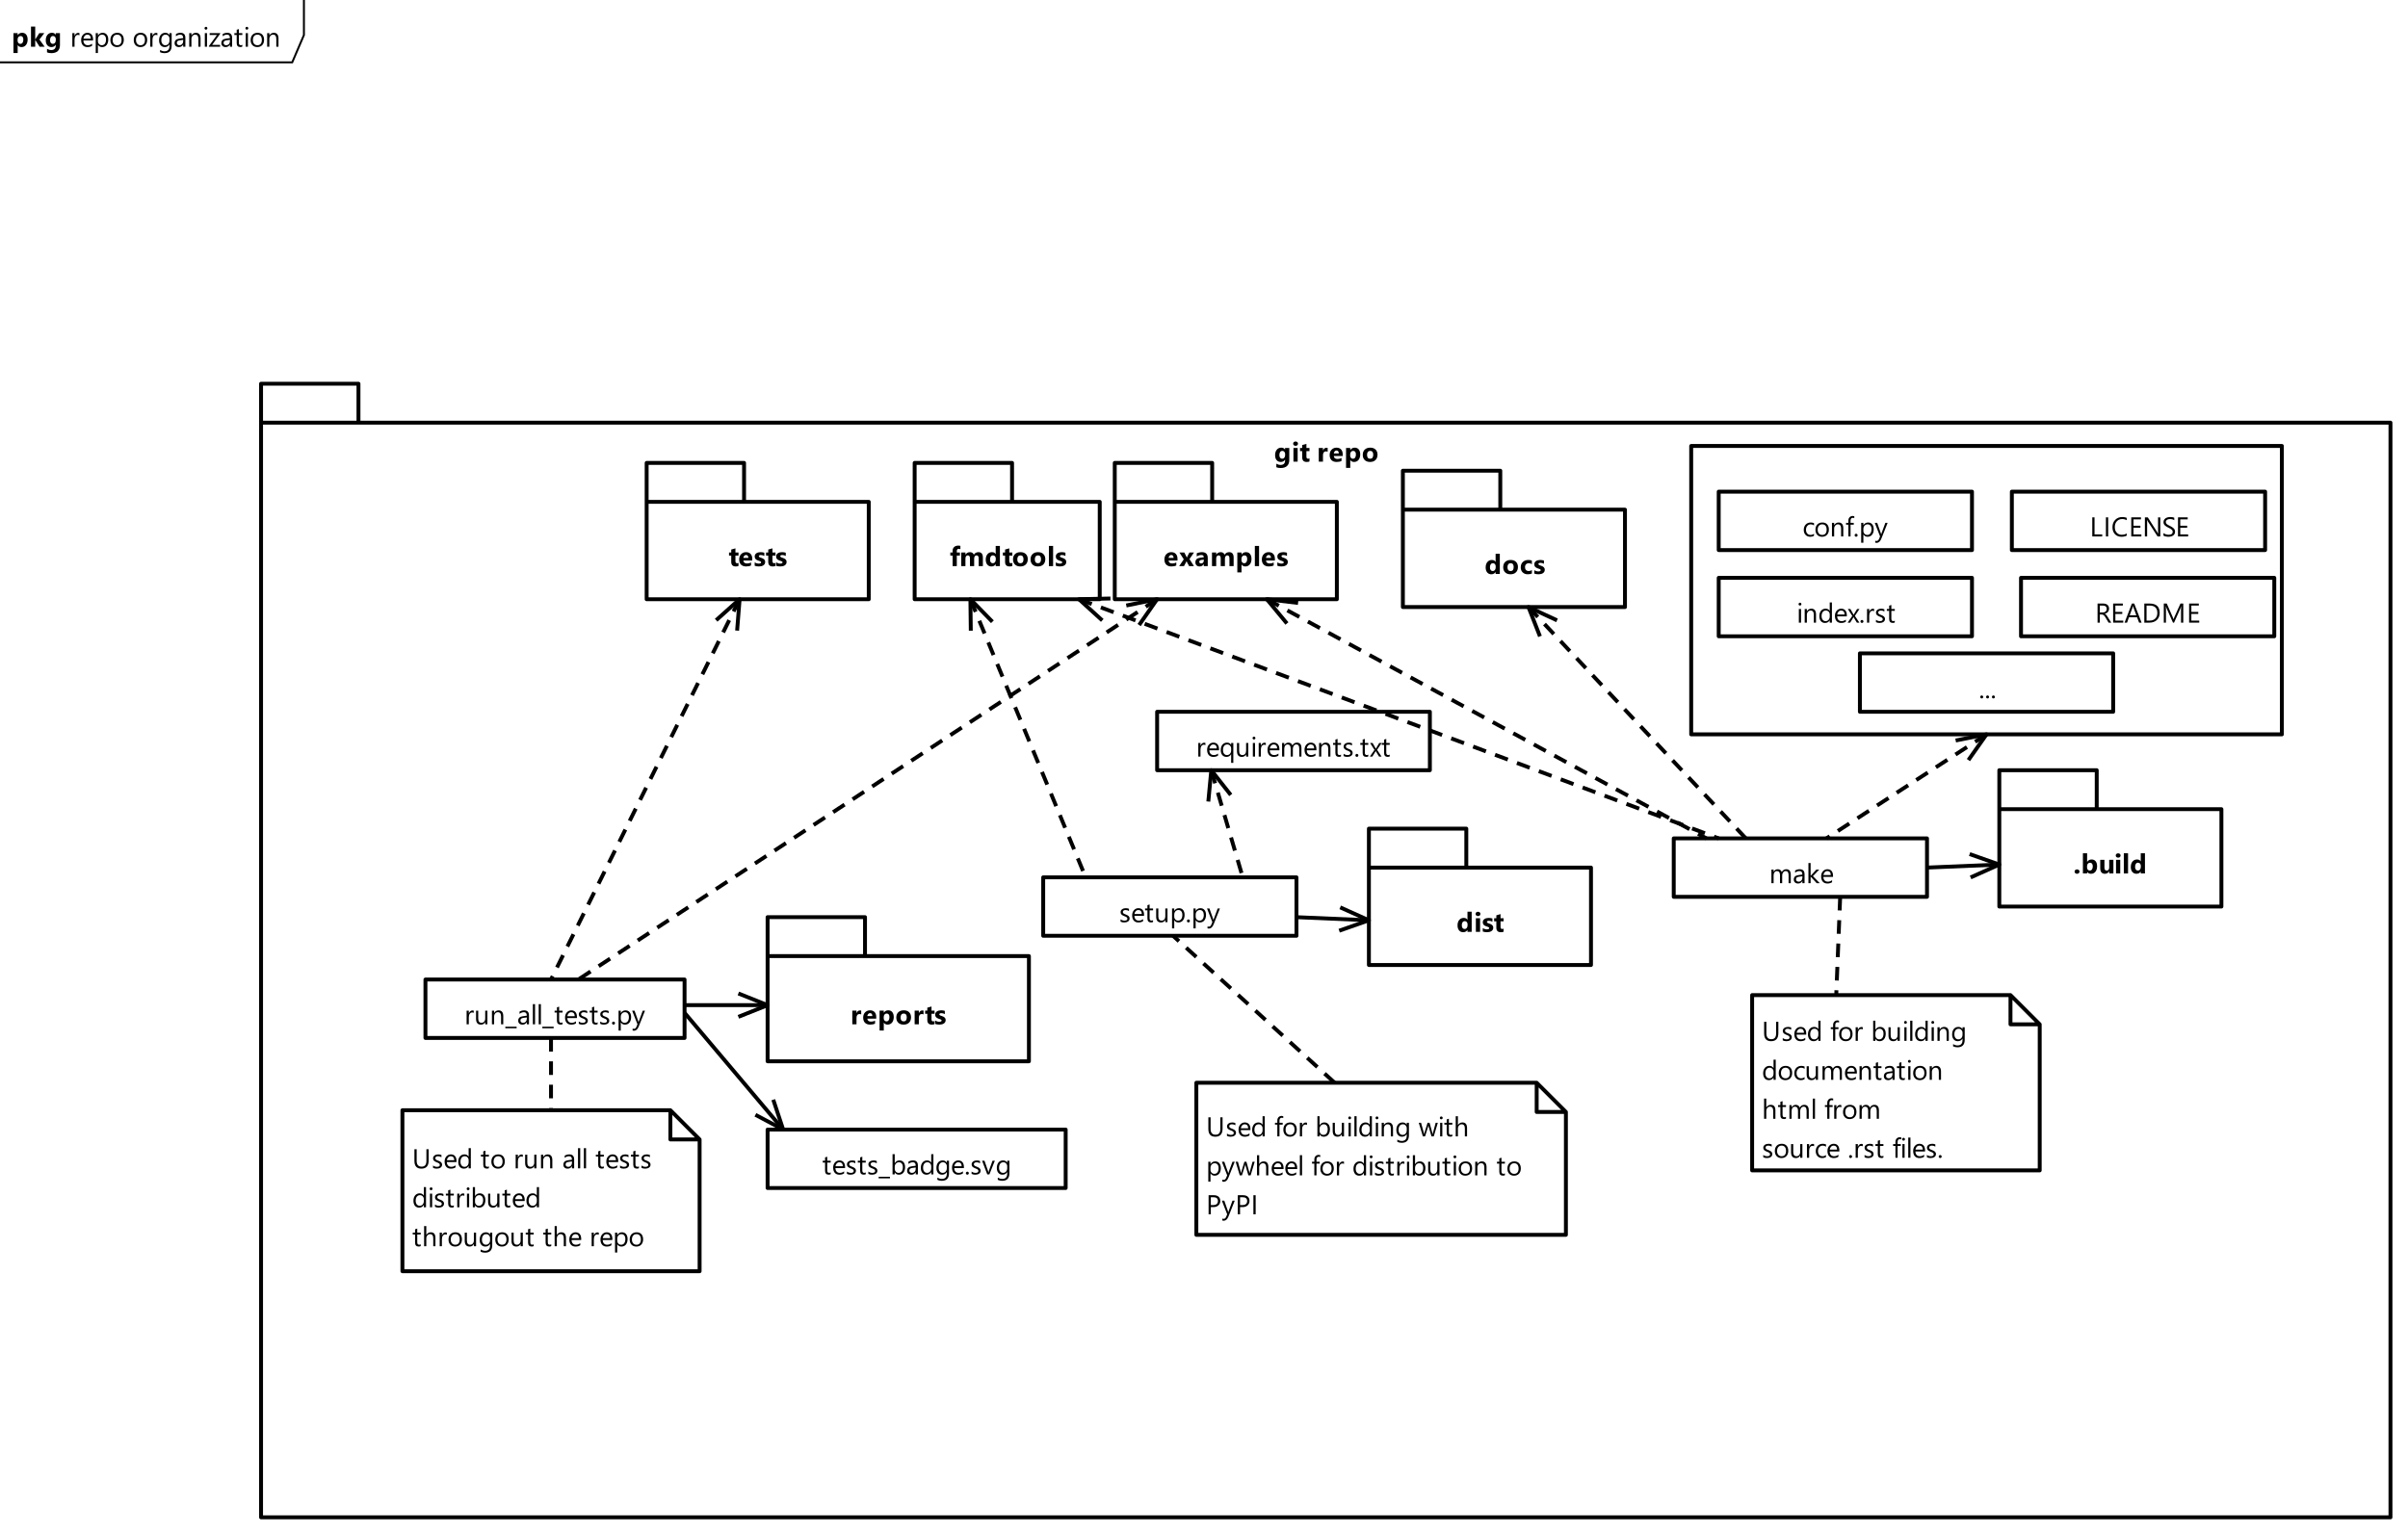 <svg xmlns="http://www.w3.org/2000/svg" xmlns:xlink="http://www.w3.org/1999/xlink" width="1236" height="788" viewBox="0 0 1236 788"><defs><g><g id="glyph-0-0"><path d="M 1.133 0 L 1.133 -9.555 L 7.902 -9.555 L 7.902 0 Z M 2.148 -1.012 L 6.891 -1.012 L 6.891 -8.547 L 2.148 -8.547 Z M 2.148 -1.012"/></g><g id="glyph-0-1"><path d="M 7.773 -0.801 C 7.77 0.5 7.395 1.504 6.645 2.219 C 5.891 2.93 4.801 3.285 3.375 3.289 C 2.43 3.285 1.68 3.152 1.133 2.883 L 1.133 1.066 C 1.852 1.484 2.582 1.691 3.316 1.695 C 4.043 1.691 4.605 1.5 5.012 1.117 C 5.41 0.73 5.613 0.211 5.613 -0.453 L 5.613 -1.004 L 5.586 -1.004 C 5.09 -0.219 4.363 0.168 3.406 0.172 C 2.508 0.168 1.801 -0.141 1.277 -0.77 C 0.754 -1.395 0.492 -2.238 0.492 -3.301 C 0.492 -4.48 0.781 -5.422 1.367 -6.125 C 1.945 -6.82 2.715 -7.172 3.672 -7.172 C 4.52 -7.172 5.156 -6.844 5.586 -6.188 L 5.613 -6.188 L 5.613 -7 L 7.773 -7 Z M 5.641 -3.363 L 5.641 -3.918 C 5.637 -4.355 5.504 -4.73 5.246 -5.047 C 4.98 -5.355 4.641 -5.512 4.227 -5.516 C 3.742 -5.512 3.367 -5.324 3.098 -4.953 C 2.82 -4.578 2.684 -4.055 2.688 -3.375 C 2.684 -2.789 2.812 -2.328 3.074 -1.992 C 3.332 -1.652 3.688 -1.48 4.141 -1.484 C 4.586 -1.48 4.949 -1.652 5.227 -2 C 5.5 -2.34 5.637 -2.797 5.641 -3.363 Z M 5.641 -3.363"/></g><g id="glyph-0-2"><path d="M 2.004 -8.109 C 1.637 -8.109 1.336 -8.215 1.105 -8.434 C 0.871 -8.645 0.754 -8.91 0.758 -9.227 C 0.754 -9.551 0.871 -9.816 1.105 -10.02 C 1.336 -10.223 1.637 -10.324 2.004 -10.328 C 2.371 -10.324 2.668 -10.223 2.898 -10.02 C 3.129 -9.816 3.246 -9.551 3.246 -9.227 C 3.246 -8.895 3.129 -8.625 2.898 -8.422 C 2.668 -8.211 2.371 -8.109 2.004 -8.109 Z M 3.07 0 L 0.91 0 L 0.91 -7 L 3.07 -7 Z M 3.07 0"/></g><g id="glyph-0-3"><path d="M 5.141 -0.082 C 4.82 0.086 4.34 0.168 3.699 0.172 C 2.172 0.168 1.41 -0.621 1.414 -2.203 L 1.414 -5.406 L 0.281 -5.406 L 0.281 -7 L 1.414 -7 L 1.414 -8.512 L 3.57 -9.125 L 3.57 -7 L 5.141 -7 L 5.141 -5.406 L 3.57 -5.406 L 3.57 -2.578 C 3.566 -1.848 3.855 -1.48 4.438 -1.484 C 4.66 -1.48 4.895 -1.547 5.141 -1.68 Z M 5.141 -0.082"/></g><g id="glyph-0-5"><path d="M 5.477 -5.051 C 5.215 -5.191 4.91 -5.262 4.566 -5.266 C 4.094 -5.262 3.727 -5.09 3.465 -4.746 C 3.199 -4.402 3.07 -3.934 3.07 -3.344 L 3.07 0 L 0.91 0 L 0.91 -7 L 3.07 -7 L 3.07 -5.703 L 3.098 -5.703 C 3.438 -6.648 4.051 -7.125 4.941 -7.125 C 5.168 -7.125 5.348 -7.094 5.477 -7.039 Z M 5.477 -5.051"/></g><g id="glyph-0-6"><path d="M 7.199 -2.883 L 2.633 -2.883 C 2.703 -1.867 3.344 -1.359 4.555 -1.359 C 5.32 -1.359 5.996 -1.539 6.582 -1.906 L 6.582 -0.348 C 5.934 0 5.094 0.168 4.062 0.172 C 2.93 0.168 2.055 -0.141 1.43 -0.77 C 0.805 -1.395 0.492 -2.27 0.492 -3.391 C 0.492 -4.551 0.828 -5.473 1.504 -6.152 C 2.176 -6.832 3.004 -7.172 3.992 -7.172 C 5.008 -7.172 5.797 -6.867 6.359 -6.262 C 6.914 -5.652 7.195 -4.828 7.199 -3.793 Z M 5.195 -4.211 C 5.191 -5.211 4.785 -5.711 3.977 -5.715 C 3.629 -5.711 3.328 -5.566 3.078 -5.281 C 2.82 -4.992 2.668 -4.637 2.617 -4.211 Z M 5.195 -4.211"/></g><g id="glyph-0-7"><path d="M 3.098 -0.812 L 3.07 -0.812 L 3.07 3.219 L 0.91 3.219 L 0.91 -7 L 3.07 -7 L 3.07 -5.945 L 3.098 -5.945 C 3.629 -6.762 4.379 -7.172 5.344 -7.172 C 6.25 -7.172 6.949 -6.859 7.445 -6.238 C 7.938 -5.613 8.184 -4.766 8.188 -3.699 C 8.184 -2.527 7.898 -1.59 7.324 -0.887 C 6.746 -0.18 5.977 0.168 5.023 0.172 C 4.176 0.168 3.535 -0.156 3.098 -0.812 Z M 3.035 -3.684 L 3.035 -3.125 C 3.035 -2.637 3.16 -2.242 3.418 -1.941 C 3.668 -1.633 4.004 -1.48 4.422 -1.484 C 4.91 -1.48 5.293 -1.672 5.566 -2.055 C 5.84 -2.434 5.977 -2.973 5.977 -3.672 C 5.977 -4.898 5.496 -5.512 4.539 -5.516 C 4.094 -5.512 3.73 -5.344 3.453 -5.012 C 3.172 -4.676 3.035 -4.234 3.035 -3.684 Z M 3.035 -3.684"/></g><g id="glyph-0-8"><path d="M 4.246 0.172 C 3.078 0.168 2.16 -0.156 1.492 -0.809 C 0.824 -1.461 0.492 -2.348 0.492 -3.473 C 0.492 -4.629 0.836 -5.535 1.531 -6.191 C 2.219 -6.844 3.156 -7.172 4.34 -7.172 C 5.5 -7.172 6.41 -6.844 7.074 -6.191 C 7.73 -5.535 8.062 -4.668 8.066 -3.594 C 8.062 -2.43 7.723 -1.512 7.043 -0.84 C 6.363 -0.164 5.43 0.168 4.246 0.172 Z M 4.301 -5.516 C 3.789 -5.512 3.391 -5.336 3.109 -4.988 C 2.824 -4.637 2.684 -4.141 2.688 -3.5 C 2.684 -2.152 3.227 -1.48 4.312 -1.484 C 5.348 -1.48 5.863 -2.172 5.867 -3.555 C 5.863 -4.859 5.344 -5.512 4.301 -5.516 Z M 4.301 -5.516"/></g><g id="glyph-0-9"><path d="M 5.477 -8.711 C 5.195 -8.816 4.93 -8.871 4.676 -8.875 C 3.98 -8.871 3.633 -8.496 3.637 -7.746 L 3.637 -7 L 5.234 -7 L 5.234 -5.406 L 3.637 -5.406 L 3.637 0 L 1.484 0 L 1.484 -5.406 L 0.309 -5.406 L 0.309 -7 L 1.484 -7 L 1.484 -7.867 C 1.48 -8.66 1.742 -9.301 2.262 -9.793 C 2.781 -10.277 3.488 -10.523 4.383 -10.527 C 4.82 -10.523 5.184 -10.477 5.477 -10.391 Z M 5.477 -8.711"/></g><g id="glyph-0-10"><path d="M 12.023 0 L 9.871 0 L 9.871 -3.992 C 9.867 -5.004 9.492 -5.512 8.75 -5.516 C 8.391 -5.512 8.102 -5.359 7.883 -5.059 C 7.656 -4.75 7.547 -4.371 7.547 -3.918 L 7.547 0 L 5.387 0 L 5.387 -4.031 C 5.383 -5.02 5.016 -5.512 4.285 -5.516 C 3.914 -5.512 3.621 -5.367 3.402 -5.078 C 3.18 -4.785 3.07 -4.391 3.07 -3.891 L 3.07 0 L 0.91 0 L 0.91 -7 L 3.07 -7 L 3.07 -5.906 L 3.098 -5.906 C 3.316 -6.281 3.629 -6.586 4.035 -6.82 C 4.438 -7.055 4.879 -7.172 5.359 -7.172 C 6.348 -7.172 7.023 -6.734 7.391 -5.867 C 7.918 -6.734 8.703 -7.172 9.742 -7.172 C 11.262 -7.172 12.023 -6.23 12.023 -4.355 Z M 12.023 0"/></g><g id="glyph-0-11"><path d="M 7.758 0 L 5.598 0 L 5.598 -0.965 L 5.57 -0.965 C 5.074 -0.207 4.352 0.168 3.406 0.172 C 2.527 0.168 1.824 -0.137 1.293 -0.754 C 0.758 -1.367 0.492 -2.23 0.492 -3.344 C 0.492 -4.496 0.785 -5.422 1.375 -6.125 C 1.961 -6.82 2.73 -7.172 3.684 -7.172 C 4.586 -7.172 5.215 -6.848 5.57 -6.199 L 5.598 -6.199 L 5.598 -10.363 L 7.758 -10.363 Z M 5.641 -3.406 L 5.641 -3.93 C 5.637 -4.383 5.504 -4.762 5.242 -5.062 C 4.977 -5.363 4.633 -5.512 4.211 -5.516 C 3.73 -5.512 3.355 -5.324 3.09 -4.953 C 2.816 -4.574 2.684 -4.059 2.688 -3.406 C 2.684 -2.785 2.812 -2.312 3.074 -1.98 C 3.332 -1.648 3.691 -1.48 4.156 -1.484 C 4.59 -1.48 4.949 -1.656 5.227 -2.008 C 5.5 -2.355 5.637 -2.82 5.641 -3.406 Z M 5.641 -3.406"/></g><g id="glyph-0-12"><path d="M 3.07 0 L 0.91 0 L 0.91 -10.363 L 3.07 -10.363 Z M 3.07 0"/></g><g id="glyph-0-13"><path d="M 0.453 -0.184 L 0.453 -1.934 C 0.805 -1.719 1.16 -1.559 1.512 -1.453 C 1.863 -1.348 2.195 -1.293 2.516 -1.297 C 2.895 -1.293 3.199 -1.348 3.422 -1.453 C 3.641 -1.559 3.75 -1.719 3.754 -1.934 C 3.75 -2.07 3.699 -2.184 3.602 -2.277 C 3.5 -2.367 3.371 -2.445 3.215 -2.516 C 3.055 -2.578 2.883 -2.641 2.699 -2.699 C 2.512 -2.75 2.332 -2.812 2.16 -2.883 C 1.879 -2.988 1.633 -3.102 1.426 -3.223 C 1.211 -3.344 1.035 -3.484 0.891 -3.645 C 0.746 -3.801 0.637 -3.984 0.562 -4.195 C 0.488 -4.406 0.449 -4.652 0.453 -4.941 C 0.449 -5.332 0.535 -5.672 0.707 -5.953 C 0.875 -6.234 1.102 -6.465 1.391 -6.648 C 1.672 -6.824 2 -6.957 2.367 -7.043 C 2.734 -7.129 3.117 -7.172 3.516 -7.172 C 3.82 -7.172 4.133 -7.145 4.457 -7.098 C 4.773 -7.047 5.086 -6.98 5.398 -6.891 L 5.398 -5.223 C 5.125 -5.379 4.836 -5.5 4.523 -5.582 C 4.211 -5.66 3.902 -5.699 3.602 -5.703 C 3.457 -5.699 3.324 -5.688 3.203 -5.664 C 3.074 -5.637 2.965 -5.602 2.871 -5.555 C 2.773 -5.508 2.695 -5.445 2.645 -5.371 C 2.586 -5.293 2.559 -5.207 2.562 -5.113 C 2.559 -4.984 2.602 -4.875 2.684 -4.785 C 2.766 -4.691 2.871 -4.613 3.008 -4.547 C 3.137 -4.48 3.285 -4.422 3.449 -4.371 C 3.609 -4.316 3.77 -4.262 3.93 -4.211 C 4.215 -4.109 4.473 -4 4.707 -3.883 C 4.938 -3.762 5.141 -3.621 5.309 -3.465 C 5.473 -3.301 5.598 -3.117 5.691 -2.906 C 5.777 -2.691 5.824 -2.434 5.824 -2.141 C 5.824 -1.719 5.734 -1.363 5.555 -1.074 C 5.375 -0.777 5.133 -0.539 4.836 -0.359 C 4.535 -0.172 4.191 -0.043 3.805 0.043 C 3.41 0.125 3.008 0.168 2.59 0.172 C 1.82 0.168 1.105 0.055 0.453 -0.184 Z M 0.453 -0.184"/></g><g id="glyph-0-14"><path d="M 6.215 -0.254 C 5.727 0.031 5.023 0.168 4.102 0.172 C 3.023 0.168 2.152 -0.152 1.488 -0.805 C 0.824 -1.453 0.492 -2.297 0.492 -3.328 C 0.492 -4.516 0.848 -5.453 1.562 -6.141 C 2.273 -6.828 3.227 -7.172 4.422 -7.172 C 5.246 -7.172 5.844 -7.062 6.215 -6.844 L 6.215 -5.012 C 5.762 -5.344 5.258 -5.512 4.703 -5.516 C 4.082 -5.512 3.59 -5.332 3.23 -4.973 C 2.863 -4.609 2.684 -4.109 2.688 -3.473 C 2.684 -2.852 2.855 -2.363 3.207 -2.012 C 3.551 -1.656 4.027 -1.48 4.633 -1.484 C 5.168 -1.48 5.695 -1.648 6.215 -1.988 Z M 6.215 -0.254"/></g><g id="glyph-0-15"><path d="M 7.672 -7 L 5.359 -3.609 L 7.656 0 L 5.168 0 L 4.156 -1.887 C 4.07 -2.035 3.973 -2.246 3.863 -2.523 L 3.836 -2.523 C 3.766 -2.328 3.672 -2.121 3.555 -1.906 L 2.535 0 L 0.055 0 L 2.422 -3.484 L 0.199 -7 L 2.699 -7 L 3.699 -5.039 C 3.828 -4.777 3.922 -4.559 3.977 -4.383 L 4.008 -4.383 C 4.078 -4.594 4.176 -4.816 4.301 -5.051 L 5.32 -7 Z M 7.672 -7"/></g><g id="glyph-0-16"><path d="M 6.734 0 L 4.688 0 L 4.688 -1.004 L 4.664 -1.004 C 4.191 -0.219 3.496 0.168 2.578 0.172 C 1.898 0.168 1.363 -0.02 0.973 -0.406 C 0.582 -0.789 0.387 -1.305 0.391 -1.949 C 0.387 -3.305 1.191 -4.09 2.805 -4.301 L 4.703 -4.555 C 4.699 -5.316 4.285 -5.699 3.461 -5.703 C 2.621 -5.699 1.828 -5.453 1.078 -4.957 L 1.078 -6.582 C 1.379 -6.734 1.789 -6.871 2.312 -6.992 C 2.832 -7.109 3.309 -7.172 3.738 -7.172 C 5.734 -7.172 6.73 -6.176 6.734 -4.184 Z M 4.703 -2.844 L 4.703 -3.316 L 3.43 -3.152 C 2.727 -3.059 2.379 -2.742 2.379 -2.203 C 2.379 -1.953 2.461 -1.75 2.633 -1.594 C 2.801 -1.438 3.035 -1.359 3.328 -1.359 C 3.734 -1.359 4.062 -1.5 4.32 -1.781 C 4.57 -2.062 4.699 -2.414 4.703 -2.844 Z M 4.703 -2.844"/></g><g id="glyph-0-17"><path d="M 1.875 0.172 C 1.516 0.168 1.219 0.062 0.984 -0.156 C 0.746 -0.371 0.625 -0.641 0.629 -0.965 C 0.625 -1.289 0.746 -1.559 0.992 -1.77 C 1.234 -1.98 1.539 -2.086 1.906 -2.086 C 2.273 -2.086 2.578 -1.977 2.812 -1.766 C 3.047 -1.551 3.164 -1.285 3.164 -0.965 C 3.164 -0.629 3.043 -0.355 2.805 -0.145 C 2.562 0.066 2.254 0.168 1.875 0.172 Z M 1.875 0.172"/></g><g id="glyph-0-18"><path d="M 3.098 -0.812 L 3.07 -0.812 L 3.07 0 L 0.91 0 L 0.91 -10.363 L 3.07 -10.363 L 3.07 -5.945 L 3.098 -5.945 C 3.629 -6.762 4.387 -7.172 5.375 -7.172 C 6.273 -7.172 6.969 -6.859 7.457 -6.242 C 7.941 -5.617 8.184 -4.77 8.188 -3.699 C 8.184 -2.527 7.898 -1.59 7.332 -0.887 C 6.762 -0.18 6.004 0.168 5.051 0.172 C 4.188 0.168 3.535 -0.156 3.098 -0.812 Z M 3.035 -3.766 L 3.035 -3.047 C 3.035 -2.594 3.164 -2.219 3.422 -1.926 C 3.68 -1.629 4.012 -1.48 4.422 -1.484 C 4.91 -1.48 5.293 -1.672 5.566 -2.055 C 5.84 -2.434 5.977 -2.973 5.977 -3.672 C 5.977 -4.246 5.852 -4.699 5.602 -5.027 C 5.352 -5.352 4.996 -5.512 4.539 -5.516 C 4.105 -5.512 3.746 -5.352 3.461 -5.031 C 3.176 -4.707 3.035 -4.285 3.035 -3.766 Z M 3.035 -3.766"/></g><g id="glyph-0-19"><path d="M 7.562 0 L 5.406 0 L 5.406 -1.066 L 5.375 -1.066 C 4.836 -0.242 4.125 0.168 3.234 0.172 C 1.609 0.168 0.797 -0.809 0.801 -2.773 L 0.801 -7 L 2.953 -7 L 2.953 -2.969 C 2.953 -1.977 3.344 -1.48 4.129 -1.484 C 4.516 -1.48 4.824 -1.617 5.059 -1.891 C 5.285 -2.16 5.402 -2.527 5.406 -2.992 L 5.406 -7 L 7.562 -7 Z M 7.562 0"/></g><g id="glyph-0-20"><path d="M 7.922 0 L 5.332 0 L 3.098 -3.473 L 3.07 -3.473 L 3.07 0 L 0.91 0 L 0.91 -10.363 L 3.07 -10.363 L 3.07 -3.766 L 3.098 -3.766 L 5.18 -7 L 7.746 -7 L 5.234 -3.711 Z M 7.922 0"/></g><g id="glyph-1-0"><path d="M 1.133 0 L 1.133 -9.555 L 7.902 -9.555 L 7.902 0 Z M 2.148 -1.012 L 6.891 -1.012 L 6.891 -8.547 L 2.148 -8.547 Z M 2.148 -1.012"/></g><g id="glyph-1-1"><path d="M 4.785 -5.867 C 4.586 -6.012 4.305 -6.086 3.938 -6.09 C 3.457 -6.086 3.055 -5.863 2.738 -5.414 C 2.414 -4.961 2.254 -4.344 2.258 -3.57 L 2.258 0 L 1.133 0 L 1.133 -7 L 2.258 -7 L 2.258 -5.559 L 2.281 -5.559 C 2.438 -6.047 2.684 -6.43 3.016 -6.711 C 3.34 -6.984 3.707 -7.125 4.117 -7.125 C 4.406 -7.125 4.629 -7.09 4.785 -7.027 Z M 4.785 -5.867"/></g><g id="glyph-1-2"><path d="M 6.797 0 L 5.672 0 L 5.672 -1.109 L 5.648 -1.109 C 5.18 -0.258 4.457 0.164 3.484 0.164 C 1.816 0.164 0.984 -0.828 0.984 -2.816 L 0.984 -7 L 2.098 -7 L 2.098 -2.992 C 2.098 -1.516 2.66 -0.777 3.793 -0.781 C 4.336 -0.777 4.785 -0.98 5.141 -1.383 C 5.492 -1.785 5.672 -2.312 5.672 -2.969 L 5.672 -7 L 6.797 -7 Z M 6.797 0"/></g><g id="glyph-1-3"><path d="M 6.945 0 L 5.824 0 L 5.824 -3.992 C 5.824 -5.473 5.281 -6.215 4.195 -6.219 C 3.633 -6.215 3.168 -6.004 2.805 -5.586 C 2.438 -5.164 2.254 -4.633 2.258 -3.992 L 2.258 0 L 1.133 0 L 1.133 -7 L 2.258 -7 L 2.258 -5.836 L 2.281 -5.836 C 2.809 -6.719 3.574 -7.16 4.578 -7.164 C 5.34 -7.16 5.926 -6.914 6.336 -6.422 C 6.738 -5.926 6.941 -5.211 6.945 -4.281 Z M 6.945 0"/></g><g id="glyph-1-4"><path d="M 5.812 2.031 L 0 2.031 L 0 1.219 L 5.812 1.219 Z M 5.812 2.031"/></g><g id="glyph-1-5"><path d="M 6.145 0 L 5.023 0 L 5.023 -1.094 L 4.996 -1.094 C 4.508 -0.254 3.789 0.164 2.844 0.164 C 2.141 0.164 1.598 -0.02 1.207 -0.391 C 0.812 -0.758 0.613 -1.246 0.617 -1.859 C 0.613 -3.164 1.383 -3.926 2.926 -4.141 L 5.023 -4.438 C 5.02 -5.621 4.539 -6.215 3.582 -6.219 C 2.734 -6.215 1.973 -5.93 1.297 -5.359 L 1.297 -6.508 C 1.984 -6.941 2.781 -7.16 3.68 -7.164 C 5.32 -7.16 6.141 -6.289 6.145 -4.555 Z M 5.023 -3.539 L 3.336 -3.309 C 2.812 -3.234 2.422 -3.105 2.16 -2.922 C 1.895 -2.734 1.762 -2.406 1.766 -1.941 C 1.762 -1.598 1.883 -1.32 2.129 -1.105 C 2.371 -0.887 2.695 -0.777 3.102 -0.781 C 3.656 -0.777 4.117 -0.973 4.48 -1.363 C 4.84 -1.75 5.02 -2.242 5.023 -2.844 Z M 5.023 -3.539"/></g><g id="glyph-1-6"><path d="M 2.258 0 L 1.133 0 L 1.133 -10.363 L 2.258 -10.363 Z M 2.258 0"/></g><g id="glyph-1-7"><path d="M 4.383 -0.07 C 4.117 0.074 3.766 0.145 3.336 0.148 C 2.105 0.145 1.492 -0.535 1.496 -1.898 L 1.496 -6.043 L 0.293 -6.043 L 0.293 -7 L 1.496 -7 L 1.496 -8.711 L 2.617 -9.07 L 2.617 -7 L 4.383 -7 L 4.383 -6.043 L 2.617 -6.043 L 2.617 -2.098 C 2.613 -1.629 2.691 -1.293 2.855 -1.094 C 3.012 -0.891 3.277 -0.789 3.648 -0.793 C 3.93 -0.789 4.176 -0.867 4.383 -1.023 Z M 4.383 -0.07"/></g><g id="glyph-1-8"><path d="M 6.762 -3.219 L 1.82 -3.219 C 1.832 -2.438 2.039 -1.836 2.445 -1.414 C 2.844 -0.988 3.398 -0.777 4.102 -0.781 C 4.891 -0.777 5.613 -1.039 6.273 -1.559 L 6.273 -0.508 C 5.656 -0.059 4.844 0.164 3.836 0.164 C 2.844 0.164 2.066 -0.152 1.504 -0.789 C 0.938 -1.422 0.656 -2.316 0.656 -3.473 C 0.656 -4.559 0.965 -5.445 1.582 -6.133 C 2.199 -6.816 2.965 -7.16 3.883 -7.164 C 4.797 -7.16 5.504 -6.863 6.008 -6.273 C 6.508 -5.68 6.762 -4.859 6.762 -3.809 Z M 5.613 -4.172 C 5.605 -4.816 5.449 -5.316 5.145 -5.68 C 4.836 -6.035 4.406 -6.215 3.863 -6.219 C 3.332 -6.215 2.883 -6.027 2.516 -5.652 C 2.141 -5.273 1.914 -4.781 1.832 -4.172 Z M 5.613 -4.172"/></g><g id="glyph-1-9"><path d="M 0.711 -0.254 L 0.711 -1.457 C 1.316 -1.004 1.988 -0.777 2.727 -0.781 C 3.707 -0.777 4.199 -1.105 4.203 -1.766 C 4.199 -1.945 4.16 -2.105 4.078 -2.238 C 3.992 -2.367 3.875 -2.48 3.734 -2.582 C 3.586 -2.68 3.418 -2.77 3.227 -2.852 C 3.031 -2.93 2.824 -3.012 2.605 -3.102 C 2.293 -3.223 2.02 -3.348 1.789 -3.477 C 1.551 -3.598 1.355 -3.738 1.199 -3.898 C 1.039 -4.055 0.922 -4.234 0.844 -4.438 C 0.766 -4.633 0.727 -4.867 0.727 -5.141 C 0.727 -5.465 0.801 -5.758 0.949 -6.012 C 1.098 -6.262 1.297 -6.473 1.551 -6.648 C 1.801 -6.816 2.086 -6.945 2.41 -7.035 C 2.727 -7.117 3.059 -7.16 3.406 -7.164 C 4.008 -7.16 4.551 -7.055 5.031 -6.852 L 5.031 -5.715 C 4.512 -6.047 3.918 -6.215 3.254 -6.219 C 3.039 -6.215 2.852 -6.191 2.684 -6.148 C 2.516 -6.098 2.371 -6.031 2.25 -5.945 C 2.129 -5.855 2.035 -5.75 1.973 -5.633 C 1.906 -5.508 1.875 -5.375 1.875 -5.234 C 1.875 -5.047 1.906 -4.895 1.973 -4.777 C 2.035 -4.652 2.133 -4.543 2.262 -4.449 C 2.387 -4.348 2.539 -4.262 2.727 -4.188 C 2.906 -4.109 3.117 -4.027 3.352 -3.938 C 3.656 -3.816 3.934 -3.691 4.184 -3.57 C 4.43 -3.441 4.637 -3.301 4.812 -3.148 C 4.98 -2.988 5.113 -2.809 5.211 -2.605 C 5.301 -2.398 5.348 -2.156 5.352 -1.875 C 5.348 -1.523 5.273 -1.219 5.121 -0.969 C 4.969 -0.711 4.766 -0.5 4.512 -0.332 C 4.254 -0.164 3.957 -0.043 3.629 0.039 C 3.293 0.121 2.945 0.164 2.586 0.164 C 1.859 0.164 1.234 0.027 0.711 -0.254 Z M 0.711 -0.254"/></g><g id="glyph-1-10"><path d="M 1.523 0.148 C 1.312 0.145 1.133 0.074 0.988 -0.074 C 0.836 -0.223 0.762 -0.402 0.766 -0.617 C 0.762 -0.82 0.836 -1 0.988 -1.156 C 1.133 -1.305 1.312 -1.383 1.523 -1.387 C 1.734 -1.383 1.914 -1.305 2.07 -1.156 C 2.219 -1 2.297 -0.82 2.297 -0.617 C 2.297 -0.402 2.219 -0.223 2.07 -0.074 C 1.914 0.074 1.734 0.145 1.523 0.148 Z M 1.523 0.148"/></g><g id="glyph-1-11"><path d="M 2.281 -1.012 L 2.258 -1.012 L 2.258 3.219 L 1.133 3.219 L 1.133 -7 L 2.258 -7 L 2.258 -5.77 L 2.281 -5.77 C 2.828 -6.695 3.637 -7.16 4.703 -7.164 C 5.602 -7.16 6.305 -6.848 6.812 -6.223 C 7.316 -5.598 7.57 -4.758 7.574 -3.703 C 7.57 -2.531 7.285 -1.594 6.719 -0.891 C 6.148 -0.188 5.371 0.164 4.383 0.164 C 3.477 0.164 2.773 -0.227 2.281 -1.012 Z M 2.258 -3.836 L 2.258 -2.859 C 2.254 -2.277 2.441 -1.785 2.82 -1.383 C 3.191 -0.98 3.668 -0.777 4.25 -0.781 C 4.926 -0.777 5.461 -1.039 5.848 -1.559 C 6.23 -2.074 6.422 -2.797 6.426 -3.727 C 6.422 -4.504 6.242 -5.113 5.883 -5.555 C 5.523 -5.996 5.035 -6.215 4.422 -6.219 C 3.77 -6.215 3.246 -5.988 2.852 -5.539 C 2.453 -5.082 2.254 -4.516 2.258 -3.836 Z M 2.258 -3.836"/></g><g id="glyph-1-12"><path d="M 6.707 -7 L 3.484 1.121 C 2.91 2.566 2.105 3.293 1.066 3.297 C 0.773 3.293 0.527 3.262 0.336 3.207 L 0.336 2.203 C 0.57 2.281 0.793 2.32 1 2.324 C 1.559 2.32 1.98 1.984 2.27 1.312 L 2.828 -0.016 L 0.094 -7 L 1.34 -7 L 3.234 -1.613 C 3.254 -1.543 3.301 -1.367 3.375 -1.078 L 3.418 -1.078 C 3.438 -1.188 3.484 -1.359 3.555 -1.602 L 5.543 -7 Z M 6.707 -7"/></g><g id="glyph-1-13"><path d="M 11.074 0 L 9.953 0 L 9.953 -4.02 C 9.949 -4.793 9.828 -5.352 9.594 -5.699 C 9.352 -6.043 8.949 -6.215 8.387 -6.219 C 7.906 -6.215 7.5 -5.996 7.168 -5.562 C 6.828 -5.121 6.66 -4.598 6.664 -3.992 L 6.664 0 L 5.543 0 L 5.543 -4.156 C 5.543 -5.527 5.012 -6.215 3.953 -6.219 C 3.457 -6.215 3.051 -6.012 2.734 -5.602 C 2.414 -5.188 2.254 -4.648 2.258 -3.992 L 2.258 0 L 1.133 0 L 1.133 -7 L 2.258 -7 L 2.258 -5.891 L 2.281 -5.891 C 2.773 -6.734 3.5 -7.16 4.457 -7.164 C 4.934 -7.16 5.352 -7.027 5.707 -6.762 C 6.062 -6.496 6.305 -6.145 6.438 -5.715 C 6.957 -6.676 7.734 -7.16 8.766 -7.164 C 10.305 -7.16 11.074 -6.211 11.074 -4.312 Z M 11.074 0"/></g><g id="glyph-1-14"><path d="M 6.945 0 L 5.375 0 L 2.281 -3.363 L 2.258 -3.363 L 2.258 0 L 1.133 0 L 1.133 -10.363 L 2.258 -10.363 L 2.258 -3.793 L 2.281 -3.793 L 5.223 -7 L 6.691 -7 L 3.445 -3.625 Z M 6.945 0"/></g><g id="glyph-1-15"><path d="M 2.281 -1.012 L 2.258 -1.012 L 2.258 0 L 1.133 0 L 1.133 -10.363 L 2.258 -10.363 L 2.258 -5.77 L 2.281 -5.77 C 2.828 -6.695 3.637 -7.16 4.703 -7.164 C 5.598 -7.16 6.301 -6.848 6.812 -6.223 C 7.316 -5.598 7.57 -4.758 7.574 -3.703 C 7.57 -2.531 7.285 -1.594 6.719 -0.891 C 6.148 -0.188 5.371 0.164 4.383 0.164 C 3.453 0.164 2.75 -0.227 2.281 -1.012 Z M 2.258 -3.836 L 2.258 -2.859 C 2.254 -2.277 2.441 -1.785 2.82 -1.383 C 3.191 -0.98 3.668 -0.777 4.25 -0.781 C 4.926 -0.777 5.461 -1.039 5.848 -1.559 C 6.23 -2.074 6.422 -2.797 6.426 -3.727 C 6.422 -4.504 6.242 -5.113 5.883 -5.555 C 5.523 -5.996 5.035 -6.215 4.422 -6.219 C 3.77 -6.215 3.246 -5.988 2.852 -5.539 C 2.453 -5.082 2.254 -4.516 2.258 -3.836 Z M 2.258 -3.836"/></g><g id="glyph-1-16"><path d="M 7.109 0 L 5.988 0 L 5.988 -1.188 L 5.961 -1.188 C 5.438 -0.285 4.637 0.164 3.555 0.164 C 2.672 0.164 1.969 -0.148 1.445 -0.773 C 0.918 -1.398 0.656 -2.25 0.656 -3.336 C 0.656 -4.488 0.945 -5.418 1.531 -6.117 C 2.109 -6.812 2.887 -7.16 3.863 -7.164 C 4.82 -7.16 5.52 -6.781 5.961 -6.031 L 5.988 -6.031 L 5.988 -10.363 L 7.109 -10.363 Z M 5.988 -3.164 L 5.988 -4.195 C 5.988 -4.762 5.801 -5.238 5.426 -5.633 C 5.051 -6.02 4.578 -6.215 4.008 -6.219 C 3.32 -6.215 2.781 -5.965 2.391 -5.469 C 2 -4.965 1.805 -4.273 1.805 -3.391 C 1.805 -2.582 1.992 -1.945 2.367 -1.48 C 2.742 -1.012 3.246 -0.777 3.883 -0.781 C 4.504 -0.777 5.012 -1.004 5.402 -1.457 C 5.793 -1.906 5.988 -2.477 5.988 -3.164 Z M 5.988 -3.164"/></g><g id="glyph-1-17"><path d="M 7.109 -0.562 C 7.105 2.008 5.875 3.293 3.418 3.297 C 2.547 3.293 1.793 3.129 1.148 2.805 L 1.148 1.68 C 1.938 2.113 2.688 2.332 3.406 2.336 C 5.125 2.332 5.988 1.418 5.988 -0.41 L 5.988 -1.176 L 5.961 -1.176 C 5.422 -0.281 4.621 0.164 3.555 0.164 C 2.684 0.164 1.984 -0.145 1.453 -0.77 C 0.922 -1.387 0.656 -2.223 0.656 -3.273 C 0.656 -4.461 0.941 -5.406 1.512 -6.109 C 2.082 -6.809 2.863 -7.16 3.863 -7.164 C 4.801 -7.16 5.5 -6.781 5.961 -6.031 L 5.988 -6.031 L 5.988 -7 L 7.109 -7 Z M 5.988 -3.164 L 5.988 -4.195 C 5.988 -4.75 5.797 -5.227 5.422 -5.625 C 5.043 -6.02 4.578 -6.215 4.02 -6.219 C 3.324 -6.215 2.781 -5.965 2.391 -5.465 C 2 -4.961 1.805 -4.258 1.805 -3.352 C 1.805 -2.57 1.992 -1.945 2.367 -1.48 C 2.742 -1.012 3.238 -0.777 3.863 -0.781 C 4.488 -0.777 5 -1 5.395 -1.449 C 5.789 -1.891 5.988 -2.465 5.988 -3.164 Z M 5.988 -3.164"/></g><g id="glyph-1-18"><path d="M 6.637 -7 L 3.848 0 L 2.75 0 L 0.094 -7 L 1.328 -7 L 3.102 -1.914 C 3.23 -1.535 3.316 -1.211 3.352 -0.938 L 3.375 -0.938 C 3.422 -1.285 3.492 -1.602 3.594 -1.887 L 5.453 -7 Z M 6.637 -7"/></g><g id="glyph-1-19"><path d="M 5.906 -0.32 C 5.367 0.004 4.727 0.164 3.992 0.164 C 2.992 0.164 2.188 -0.16 1.574 -0.809 C 0.961 -1.457 0.656 -2.297 0.656 -3.336 C 0.656 -4.484 0.984 -5.41 1.648 -6.113 C 2.305 -6.809 3.188 -7.16 4.293 -7.164 C 4.906 -7.16 5.449 -7.047 5.922 -6.82 L 5.922 -5.672 C 5.398 -6.035 4.84 -6.215 4.25 -6.219 C 3.531 -6.215 2.945 -5.961 2.492 -5.449 C 2.031 -4.938 1.805 -4.262 1.805 -3.43 C 1.805 -2.609 2.02 -1.965 2.449 -1.492 C 2.879 -1.016 3.457 -0.777 4.184 -0.781 C 4.793 -0.777 5.367 -0.98 5.906 -1.387 Z M 5.906 -0.32"/></g><g id="glyph-1-20"><path d="M 4.062 0.164 C 3.023 0.164 2.199 -0.16 1.582 -0.816 C 0.965 -1.465 0.656 -2.332 0.656 -3.418 C 0.656 -4.59 0.977 -5.508 1.621 -6.172 C 2.262 -6.828 3.129 -7.16 4.227 -7.164 C 5.266 -7.16 6.082 -6.84 6.668 -6.199 C 7.254 -5.555 7.547 -4.664 7.547 -3.527 C 7.547 -2.41 7.23 -1.516 6.598 -0.844 C 5.965 -0.172 5.117 0.164 4.062 0.164 Z M 4.141 -6.219 C 3.418 -6.215 2.848 -5.973 2.434 -5.484 C 2.012 -4.992 1.805 -4.316 1.805 -3.461 C 1.805 -2.629 2.016 -1.973 2.441 -1.496 C 2.863 -1.016 3.43 -0.777 4.141 -0.781 C 4.863 -0.777 5.422 -1.012 5.812 -1.484 C 6.203 -1.949 6.398 -2.617 6.398 -3.484 C 6.398 -4.355 6.203 -5.031 5.812 -5.508 C 5.422 -5.98 4.863 -6.215 4.141 -6.219 Z M 4.141 -6.219"/></g><g id="glyph-1-21"><path d="M 4.594 -9.379 C 4.375 -9.5 4.125 -9.562 3.848 -9.562 C 3.062 -9.562 2.672 -9.066 2.672 -8.078 L 2.672 -7 L 4.312 -7 L 4.312 -6.043 L 2.672 -6.043 L 2.672 0 L 1.559 0 L 1.559 -6.043 L 0.363 -6.043 L 0.363 -7 L 1.559 -7 L 1.559 -8.133 C 1.559 -8.867 1.77 -9.445 2.191 -9.875 C 2.613 -10.297 3.141 -10.512 3.781 -10.516 C 4.117 -10.512 4.391 -10.469 4.594 -10.391 Z M 4.594 -9.379"/></g><g id="glyph-1-22"><path d="M 1.711 -8.777 C 1.508 -8.777 1.336 -8.844 1.195 -8.98 C 1.055 -9.117 0.984 -9.289 0.984 -9.5 C 0.984 -9.707 1.055 -9.883 1.195 -10.023 C 1.336 -10.16 1.508 -10.23 1.711 -10.234 C 1.914 -10.23 2.086 -10.16 2.23 -10.023 C 2.371 -9.883 2.441 -9.707 2.445 -9.5 C 2.441 -9.297 2.371 -9.129 2.23 -8.988 C 2.086 -8.848 1.914 -8.777 1.711 -8.777 Z M 2.258 0 L 1.133 0 L 1.133 -7 L 2.258 -7 Z M 2.258 0"/></g><g id="glyph-1-23"><path d="M 6.25 -7 L 3.898 -3.461 L 6.207 0 L 4.902 0 L 3.527 -2.27 C 3.441 -2.406 3.336 -2.586 3.219 -2.805 L 3.191 -2.805 C 3.164 -2.762 3.059 -2.582 2.871 -2.27 L 1.469 0 L 0.18 0 L 2.562 -3.43 L 0.281 -7 L 1.586 -7 L 2.938 -4.609 C 3.035 -4.426 3.137 -4.242 3.234 -4.062 L 3.262 -4.062 L 5.012 -7 Z M 6.25 -7"/></g><g id="glyph-1-24"><path d="M 8.312 0 L 6.945 0 L 5.305 -2.75 C 5.148 -3 5.004 -3.219 4.867 -3.402 C 4.723 -3.578 4.578 -3.723 4.434 -3.84 C 4.281 -3.949 4.121 -4.035 3.953 -4.09 C 3.781 -4.145 3.59 -4.172 3.375 -4.172 L 2.434 -4.172 L 2.434 0 L 1.285 0 L 1.285 -9.805 L 4.211 -9.805 C 4.637 -9.801 5.031 -9.746 5.395 -9.641 C 5.758 -9.531 6.074 -9.371 6.34 -9.152 C 6.605 -8.934 6.812 -8.66 6.965 -8.336 C 7.113 -8.008 7.188 -7.625 7.191 -7.191 C 7.188 -6.848 7.137 -6.535 7.035 -6.25 C 6.93 -5.965 6.785 -5.711 6.598 -5.488 C 6.41 -5.266 6.18 -5.074 5.914 -4.918 C 5.645 -4.758 5.348 -4.637 5.016 -4.555 L 5.016 -4.523 C 5.18 -4.449 5.32 -4.363 5.445 -4.273 C 5.562 -4.18 5.68 -4.07 5.789 -3.945 C 5.898 -3.812 6.004 -3.668 6.113 -3.508 C 6.215 -3.344 6.336 -3.156 6.473 -2.945 Z M 2.434 -8.766 L 2.434 -5.211 L 3.992 -5.211 C 4.273 -5.207 4.539 -5.25 4.789 -5.34 C 5.031 -5.422 5.242 -5.547 5.422 -5.711 C 5.594 -5.871 5.734 -6.07 5.836 -6.305 C 5.938 -6.539 5.988 -6.801 5.988 -7.094 C 5.988 -7.617 5.816 -8.027 5.477 -8.324 C 5.137 -8.617 4.648 -8.766 4.008 -8.766 Z M 2.434 -8.766"/></g><g id="glyph-1-25"><path d="M 6.48 0 L 1.285 0 L 1.285 -9.805 L 6.262 -9.805 L 6.262 -8.766 L 2.434 -8.766 L 2.434 -5.504 L 5.977 -5.504 L 5.977 -4.469 L 2.434 -4.469 L 2.434 -1.039 L 6.48 -1.039 Z M 6.48 0"/></g><g id="glyph-1-26"><path d="M 8.875 0 L 7.602 0 L 6.562 -2.75 L 2.406 -2.75 L 1.43 0 L 0.148 0 L 3.91 -9.805 L 5.102 -9.805 Z M 6.188 -3.781 L 4.648 -7.957 C 4.594 -8.094 4.547 -8.312 4.5 -8.613 L 4.469 -8.613 C 4.422 -8.332 4.371 -8.113 4.312 -7.957 L 2.789 -3.781 Z M 6.188 -3.781"/></g><g id="glyph-1-27"><path d="M 1.285 0 L 1.285 -9.805 L 3.992 -9.805 C 7.441 -9.801 9.168 -8.207 9.172 -5.023 C 9.168 -3.508 8.691 -2.293 7.734 -1.375 C 6.773 -0.457 5.488 0 3.883 0 Z M 2.434 -8.766 L 2.434 -1.039 L 3.898 -1.039 C 5.18 -1.035 6.18 -1.379 6.895 -2.07 C 7.609 -2.754 7.969 -3.73 7.969 -4.996 C 7.969 -7.508 6.633 -8.766 3.965 -8.766 Z M 2.434 -8.766"/></g><g id="glyph-1-28"><path d="M 11.281 0 L 10.137 0 L 10.137 -6.578 C 10.137 -7.094 10.168 -7.73 10.234 -8.484 L 10.207 -8.484 C 10.098 -8.039 10 -7.719 9.914 -7.531 L 6.562 0 L 6 0 L 2.66 -7.477 C 2.562 -7.695 2.465 -8.031 2.367 -8.484 L 2.336 -8.484 C 2.371 -8.09 2.391 -7.449 2.391 -6.562 L 2.391 0 L 1.285 0 L 1.285 -9.805 L 2.805 -9.805 L 5.812 -2.969 C 6.043 -2.441 6.191 -2.047 6.262 -1.789 L 6.305 -1.789 C 6.5 -2.324 6.656 -2.727 6.773 -2.992 L 9.844 -9.805 L 11.281 -9.805 Z M 11.281 0"/></g><g id="glyph-1-29"><path d="M 6.371 0 L 1.285 0 L 1.285 -9.805 L 2.434 -9.805 L 2.434 -1.039 L 6.371 -1.039 Z M 6.371 0"/></g><g id="glyph-1-30"><path d="M 2.434 0 L 1.285 0 L 1.285 -9.805 L 2.434 -9.805 Z M 2.434 0"/></g><g id="glyph-1-31"><path d="M 7.957 -0.41 C 7.23 -0.027 6.328 0.164 5.25 0.164 C 3.852 0.164 2.734 -0.285 1.898 -1.184 C 1.059 -2.082 0.637 -3.258 0.641 -4.719 C 0.637 -6.281 1.109 -7.551 2.055 -8.52 C 2.996 -9.484 4.195 -9.965 5.648 -9.969 C 6.574 -9.965 7.344 -9.832 7.957 -9.562 L 7.957 -8.34 C 7.254 -8.73 6.477 -8.93 5.633 -8.93 C 4.504 -8.93 3.594 -8.551 2.895 -7.801 C 2.191 -7.043 1.84 -6.039 1.844 -4.785 C 1.84 -3.586 2.168 -2.633 2.824 -1.93 C 3.48 -1.219 4.336 -0.867 5.398 -0.867 C 6.379 -0.867 7.234 -1.086 7.957 -1.523 Z M 7.957 -0.41"/></g><g id="glyph-1-32"><path d="M 9.188 0 L 7.781 0 L 2.734 -7.812 C 2.605 -8.008 2.5 -8.215 2.422 -8.43 L 2.379 -8.43 C 2.414 -8.215 2.43 -7.766 2.434 -7.082 L 2.434 0 L 1.285 0 L 1.285 -9.805 L 2.773 -9.805 L 7.684 -2.113 C 7.887 -1.789 8.02 -1.57 8.078 -1.457 L 8.109 -1.457 C 8.062 -1.734 8.039 -2.215 8.039 -2.898 L 8.039 -9.805 L 9.188 -9.805 Z M 9.188 0"/></g><g id="glyph-1-33"><path d="M 0.828 -0.398 L 0.828 -1.75 C 0.977 -1.613 1.164 -1.492 1.383 -1.383 C 1.602 -1.273 1.828 -1.18 2.066 -1.105 C 2.305 -1.027 2.547 -0.969 2.789 -0.93 C 3.031 -0.887 3.254 -0.867 3.461 -0.867 C 4.164 -0.867 4.691 -0.996 5.039 -1.262 C 5.387 -1.52 5.559 -1.898 5.562 -2.391 C 5.559 -2.656 5.5 -2.887 5.387 -3.082 C 5.27 -3.277 5.109 -3.453 4.906 -3.617 C 4.699 -3.777 4.457 -3.934 4.18 -4.082 C 3.895 -4.227 3.594 -4.383 3.273 -4.555 C 2.93 -4.723 2.609 -4.898 2.316 -5.078 C 2.02 -5.254 1.766 -5.449 1.547 -5.664 C 1.328 -5.879 1.152 -6.121 1.027 -6.395 C 0.898 -6.66 0.836 -6.98 0.84 -7.348 C 0.836 -7.793 0.934 -8.18 1.133 -8.512 C 1.328 -8.84 1.586 -9.113 1.906 -9.328 C 2.223 -9.543 2.586 -9.703 2.996 -9.809 C 3.402 -9.914 3.82 -9.965 4.246 -9.969 C 5.211 -9.965 5.914 -9.848 6.359 -9.617 L 6.359 -8.328 C 5.773 -8.727 5.031 -8.93 4.129 -8.93 C 3.875 -8.93 3.625 -8.902 3.375 -8.848 C 3.125 -8.793 2.902 -8.707 2.707 -8.59 C 2.512 -8.473 2.352 -8.32 2.227 -8.133 C 2.102 -7.945 2.039 -7.719 2.043 -7.453 C 2.039 -7.199 2.086 -6.98 2.184 -6.801 C 2.273 -6.617 2.41 -6.449 2.598 -6.301 C 2.777 -6.148 3 -6.004 3.262 -5.863 C 3.523 -5.719 3.828 -5.562 4.172 -5.398 C 4.52 -5.223 4.852 -5.043 5.168 -4.852 C 5.48 -4.66 5.754 -4.445 5.996 -4.215 C 6.23 -3.98 6.418 -3.727 6.559 -3.445 C 6.691 -3.164 6.762 -2.84 6.766 -2.477 C 6.762 -1.988 6.668 -1.578 6.48 -1.246 C 6.293 -0.91 6.035 -0.637 5.715 -0.43 C 5.391 -0.219 5.023 -0.07 4.605 0.023 C 4.184 0.117 3.742 0.164 3.281 0.164 C 3.125 0.164 2.934 0.148 2.707 0.125 C 2.48 0.098 2.246 0.062 2.012 0.016 C 1.77 -0.031 1.547 -0.086 1.336 -0.16 C 1.125 -0.227 0.953 -0.309 0.828 -0.398 Z M 0.828 -0.398"/></g><g id="glyph-1-34"><path d="M 7.109 3.219 L 5.988 3.219 L 5.988 -1.203 L 5.961 -1.203 C 5.469 -0.289 4.672 0.164 3.57 0.164 C 2.688 0.164 1.984 -0.148 1.453 -0.773 C 0.922 -1.398 0.656 -2.25 0.656 -3.336 C 0.656 -4.492 0.945 -5.422 1.531 -6.121 C 2.109 -6.812 2.895 -7.16 3.883 -7.164 C 4.84 -7.16 5.531 -6.781 5.961 -6.031 L 5.988 -6.031 L 5.988 -7 L 7.109 -7 Z M 5.988 -3.152 L 5.988 -4.172 C 5.988 -4.742 5.797 -5.227 5.422 -5.625 C 5.043 -6.02 4.566 -6.215 3.992 -6.219 C 3.312 -6.215 2.781 -5.965 2.391 -5.469 C 2 -4.969 1.805 -4.27 1.805 -3.363 C 1.805 -2.555 1.992 -1.922 2.371 -1.465 C 2.746 -1.008 3.234 -0.777 3.836 -0.781 C 4.488 -0.777 5.012 -1.004 5.402 -1.453 C 5.793 -1.898 5.988 -2.465 5.988 -3.152 Z M 5.988 -3.152"/></g><g id="glyph-1-35"><path d="M 8.457 -3.965 C 8.453 -1.211 7.211 0.164 4.73 0.164 C 2.348 0.164 1.16 -1.16 1.164 -3.809 L 1.164 -9.805 L 2.312 -9.805 L 2.312 -3.883 C 2.309 -1.871 3.156 -0.867 4.852 -0.867 C 6.488 -0.867 7.305 -1.836 7.309 -3.781 L 7.309 -9.805 L 8.457 -9.805 Z M 8.457 -3.965"/></g><g id="glyph-1-37"><path d="M 9.953 -7 L 7.855 0 L 6.691 0 L 5.25 -5.012 C 5.195 -5.199 5.156 -5.418 5.141 -5.66 L 5.113 -5.66 C 5.098 -5.496 5.051 -5.281 4.969 -5.023 L 3.406 0 L 2.281 0 L 0.164 -7 L 1.34 -7 L 2.789 -1.734 C 2.836 -1.574 2.867 -1.363 2.883 -1.109 L 2.938 -1.109 C 2.949 -1.305 2.992 -1.52 3.062 -1.75 L 4.676 -7 L 5.703 -7 L 7.148 -1.723 C 7.195 -1.551 7.23 -1.34 7.254 -1.094 L 7.309 -1.094 C 7.312 -1.27 7.352 -1.48 7.422 -1.723 L 8.844 -7 Z M 9.953 -7"/></g><g id="glyph-1-38"><path d="M 6.945 0 L 5.824 0 L 5.824 -4.031 C 5.824 -5.488 5.281 -6.215 4.195 -6.219 C 3.648 -6.215 3.188 -6.004 2.816 -5.586 C 2.441 -5.164 2.254 -4.625 2.258 -3.965 L 2.258 0 L 1.133 0 L 1.133 -10.363 L 2.258 -10.363 L 2.258 -5.836 L 2.281 -5.836 C 2.816 -6.719 3.582 -7.16 4.578 -7.164 C 6.152 -7.16 6.941 -6.211 6.945 -4.312 Z M 6.945 0"/></g><g id="glyph-1-39"><path d="M 2.434 -3.703 L 2.434 0 L 1.285 0 L 1.285 -9.805 L 3.977 -9.805 C 5.023 -9.801 5.836 -9.547 6.414 -9.039 C 6.988 -8.527 7.277 -7.805 7.281 -6.875 C 7.277 -5.945 6.957 -5.188 6.32 -4.594 C 5.676 -4 4.812 -3.703 3.727 -3.703 Z M 2.434 -8.766 L 2.434 -4.742 L 3.637 -4.742 C 4.43 -4.738 5.035 -4.922 5.453 -5.285 C 5.867 -5.648 6.074 -6.16 6.078 -6.82 C 6.074 -8.117 5.309 -8.766 3.781 -8.766 Z M 2.434 -8.766"/></g><g id="glyph-1-40"><path d="M 6.016 -6.68 L 1.875 -0.957 L 5.977 -0.957 L 5.977 0 L 0.227 0 L 0.227 -0.348 L 4.367 -6.043 L 0.617 -6.043 L 0.617 -7 L 6.016 -7 Z M 6.016 -6.68"/></g></g></defs><path fill="none" stroke="#000" stroke-linecap="butt" stroke-linejoin="round" stroke-miterlimit="10" stroke-opacity="1" stroke-width="2" d="M 50 20 L 50 0 L 0 0 L 0 582 L 1093 582 L 1093 20 L 0 20" transform="matrix(1, 0, 0, 1, 134, 197)"/><g fill="#000" fill-opacity="1"><use x="654" y="237" xlink:href="#glyph-0-1"/><use x="663" y="237" xlink:href="#glyph-0-2"/><use x="667" y="237" xlink:href="#glyph-0-3"/><use x="672" y="237" xlink:href="#glyph-0-4"/><use x="676" y="237" xlink:href="#glyph-0-5"/><use x="682" y="237" xlink:href="#glyph-0-6"/><use x="690" y="237" xlink:href="#glyph-0-7"/><use x="699" y="237" xlink:href="#glyph-0-8"/></g><path fill="none" stroke="#000" stroke-linecap="butt" stroke-linejoin="round" stroke-miterlimit="10" stroke-opacity="1" stroke-width="2" d="M 50.001 20 L 50.001 0 L 0.001 0 L 0.001 70 L 95.001 70 L 95.001 20 L 0.001 20" transform="matrix(1, 0, 0, 1, 469.48, 237.648)"/><g fill="#000" fill-opacity="1"><use x="487.48" y="290.648" xlink:href="#glyph-0-9"/><use x="492.48" y="290.648" xlink:href="#glyph-0-10"/><use x="505.48" y="290.648" xlink:href="#glyph-0-11"/><use x="514.48" y="290.648" xlink:href="#glyph-0-3"/><use x="519.48" y="290.648" xlink:href="#glyph-0-8"/><use x="528.48" y="290.648" xlink:href="#glyph-0-8"/><use x="537.48" y="290.648" xlink:href="#glyph-0-12"/><use x="541.48" y="290.648" xlink:href="#glyph-0-13"/></g><path fill="none" stroke="#000" stroke-linecap="butt" stroke-linejoin="round" stroke-miterlimit="10" stroke-opacity="1" stroke-width="2" d="M 50.001 20 L 50.001 0 L 0.001 0 L 0.001 70 L 114.001 70 L 114.001 20 L 0.001 20" transform="matrix(1, 0, 0, 1, 331.92, 237.648)"/><g fill="#000" fill-opacity="1"><use x="373.922" y="290.648" xlink:href="#glyph-0-3"/><use x="378.922" y="290.648" xlink:href="#glyph-0-6"/><use x="386.922" y="290.648" xlink:href="#glyph-0-13"/><use x="392.922" y="290.648" xlink:href="#glyph-0-3"/><use x="397.922" y="290.648" xlink:href="#glyph-0-13"/></g><path fill="none" stroke="#000" stroke-linecap="butt" stroke-linejoin="round" stroke-miterlimit="10" stroke-opacity="1" stroke-width="2" d="M 50 19.999 L 50 -0.001 L -0 -0.001 L -0 69.999 L 114 69.999 L 114 19.999 L -0 19.999" transform="matrix(1, 0, 0, 1, 720.082, 241.665)"/><g fill="#000" fill-opacity="1"><use x="762.082" y="294.664" xlink:href="#glyph-0-11"/><use x="771.082" y="294.664" xlink:href="#glyph-0-8"/><use x="780.082" y="294.664" xlink:href="#glyph-0-14"/><use x="787.082" y="294.664" xlink:href="#glyph-0-13"/></g><path fill="none" stroke="#000" stroke-linecap="butt" stroke-linejoin="round" stroke-miterlimit="10" stroke-opacity="1" stroke-width="2" d="M 50 20 L 50 0 L -0 0 L -0 70 L 114 70 L 114 20 L -0 20" transform="matrix(1, 0, 0, 1, 572.192, 237.648)"/><g fill="#000" fill-opacity="1"><use x="597.191" y="290.648" xlink:href="#glyph-0-6"/><use x="605.191" y="290.648" xlink:href="#glyph-0-15"/><use x="613.191" y="290.648" xlink:href="#glyph-0-16"/><use x="621.191" y="290.648" xlink:href="#glyph-0-10"/><use x="634.191" y="290.648" xlink:href="#glyph-0-7"/><use x="643.191" y="290.648" xlink:href="#glyph-0-12"/><use x="647.191" y="290.648" xlink:href="#glyph-0-6"/><use x="655.191" y="290.648" xlink:href="#glyph-0-13"/></g><path fill="none" stroke="#000" stroke-linecap="butt" stroke-linejoin="round" stroke-miterlimit="10" stroke-opacity="1" stroke-width="2" d="M 50.002 20.001 L 50.002 0.001 L 0.002 0.001 L 0.002 70.001 L 114.002 70.001 L 114.002 20.001 L 0.002 20.001" transform="matrix(1, 0, 0, 1, 1026.225, 395.428)"/><g fill="#000" fill-opacity="1"><use x="1064.227" y="448.43" xlink:href="#glyph-0-17"/><use x="1068.227" y="448.43" xlink:href="#glyph-0-18"/><use x="1077.227" y="448.43" xlink:href="#glyph-0-19"/><use x="1085.227" y="448.43" xlink:href="#glyph-0-2"/><use x="1089.227" y="448.43" xlink:href="#glyph-0-12"/><use x="1093.227" y="448.43" xlink:href="#glyph-0-11"/></g><path fill="none" stroke="#000" stroke-linecap="butt" stroke-linejoin="round" stroke-miterlimit="10" stroke-opacity="1" stroke-width="2" d="M 50 20.001 L 50 0.001 L 0 0.001 L 0 70.001 L 114 70.001 L 114 20.001 L 0 20.001" transform="matrix(1, 0, 0, 1, 702.641, 425.428)"/><g fill="#000" fill-opacity="1"><use x="747.641" y="478.43" xlink:href="#glyph-0-11"/><use x="756.641" y="478.43" xlink:href="#glyph-0-2"/><use x="760.641" y="478.43" xlink:href="#glyph-0-13"/><use x="766.641" y="478.43" xlink:href="#glyph-0-3"/></g><path fill="none" stroke="#000" stroke-linecap="butt" stroke-linejoin="round" stroke-miterlimit="10" stroke-opacity="1" stroke-width="2" d="M 50 19.999 L 50 -0.001 L 0 -0.001 L 0 73.999 L 134.133 73.999 L 134.133 19.999 L 0 19.999" transform="matrix(1, 0, 0, 1, 394, 470.868)"/><g fill="#000" fill-opacity="1"><use x="436.566" y="525.867" xlink:href="#glyph-0-5"/><use x="442.566" y="525.867" xlink:href="#glyph-0-6"/><use x="450.566" y="525.867" xlink:href="#glyph-0-7"/><use x="459.566" y="525.867" xlink:href="#glyph-0-8"/><use x="468.566" y="525.867" xlink:href="#glyph-0-5"/><use x="474.566" y="525.867" xlink:href="#glyph-0-3"/><use x="479.566" y="525.867" xlink:href="#glyph-0-13"/></g><path fill="none" stroke="#000" stroke-linecap="butt" stroke-linejoin="round" stroke-miterlimit="10" stroke-opacity="1" stroke-width="2" d="M -0.001 0 L 132.999 0 L 132.999 30 L -0.001 30 Z M -0.001 0 Z M -0.001 0" transform="matrix(1, 0, 0, 1, 218.376, 502.887)"/><g fill="#000" fill-opacity="1"><use x="238.375" y="525.887" xlink:href="#glyph-1-1"/><use x="243.375" y="525.887" xlink:href="#glyph-1-2"/><use x="251.375" y="525.887" xlink:href="#glyph-1-3"/><use x="259.375" y="525.887" xlink:href="#glyph-1-4"/><use x="265.375" y="525.887" xlink:href="#glyph-1-5"/><use x="272.375" y="525.887" xlink:href="#glyph-1-6"/><use x="275.375" y="525.887" xlink:href="#glyph-1-6"/><use x="278.375" y="525.887" xlink:href="#glyph-1-4"/><use x="284.375" y="525.887" xlink:href="#glyph-1-7"/><use x="289.375" y="525.887" xlink:href="#glyph-1-8"/><use x="296.375" y="525.887" xlink:href="#glyph-1-9"/><use x="302.375" y="525.887" xlink:href="#glyph-1-7"/><use x="307.375" y="525.887" xlink:href="#glyph-1-9"/><use x="313.375" y="525.887" xlink:href="#glyph-1-10"/><use x="316.375" y="525.887" xlink:href="#glyph-1-11"/><use x="324.375" y="525.887" xlink:href="#glyph-1-12"/></g><path fill="none" stroke="#000" stroke-linecap="butt" stroke-linejoin="round" stroke-miterlimit="10" stroke-opacity="1" stroke-width="2" d="M 0 0.001 L 130 0.001 L 130 30.001 L 0 30.001 Z M 0 0.001 Z M 0 0.001" transform="matrix(1, 0, 0, 1, 859.113, 430.428)"/><g fill="#000" fill-opacity="1"><use x="908.113" y="453.43" xlink:href="#glyph-1-13"/><use x="920.113" y="453.43" xlink:href="#glyph-1-5"/><use x="927.113" y="453.43" xlink:href="#glyph-1-14"/><use x="934.113" y="453.43" xlink:href="#glyph-1-8"/></g><path fill="none" stroke="#000" stroke-linecap="butt" stroke-linejoin="round" stroke-miterlimit="10" stroke-opacity="1" stroke-width="2" d="M 0 -0 L 153 -0 L 153 30 L 0 30 Z M 0 -0 Z M 0 -0" transform="matrix(1, 0, 0, 1, 394, 579.93)"/><g fill="#000" fill-opacity="1"><use x="422" y="602.93" xlink:href="#glyph-1-7"/><use x="427" y="602.93" xlink:href="#glyph-1-8"/><use x="434" y="602.93" xlink:href="#glyph-1-9"/><use x="440" y="602.93" xlink:href="#glyph-1-7"/><use x="445" y="602.93" xlink:href="#glyph-1-9"/><use x="451" y="602.93" xlink:href="#glyph-1-4"/><use x="457" y="602.93" xlink:href="#glyph-1-15"/><use x="465" y="602.93" xlink:href="#glyph-1-5"/><use x="472" y="602.93" xlink:href="#glyph-1-16"/><use x="480" y="602.93" xlink:href="#glyph-1-17"/><use x="488" y="602.93" xlink:href="#glyph-1-8"/><use x="495" y="602.93" xlink:href="#glyph-1-10"/><use x="498" y="602.93" xlink:href="#glyph-1-9"/><use x="504" y="602.93" xlink:href="#glyph-1-18"/><use x="511" y="602.93" xlink:href="#glyph-1-17"/></g><path fill="none" stroke="#000" stroke-linecap="butt" stroke-linejoin="round" stroke-miterlimit="10" stroke-opacity="1" stroke-width="2" d="M 0 -0 L 303.188 -0 L 303.188 148.066 L 0 148.066 Z M 0 -0 Z M 0 -0" transform="matrix(1, 0, 0, 1, 868.074, 228.957)"/><path fill="none" stroke="#000" stroke-linecap="butt" stroke-linejoin="round" stroke-miterlimit="10" stroke-opacity="1" stroke-width="2" d="M -0.001 0 L 129.999 0 L 129.999 30 L -0.001 30 Z M -0.001 0 Z M -0.001 0" transform="matrix(1, 0, 0, 1, 882.196, 252.414)"/><g fill="#000" fill-opacity="1"><use x="925.195" y="275.414" xlink:href="#glyph-1-19"/><use x="931.195" y="275.414" xlink:href="#glyph-1-20"/><use x="939.195" y="275.414" xlink:href="#glyph-1-3"/><use x="947.195" y="275.414" xlink:href="#glyph-1-21"/><use x="951.195" y="275.414" xlink:href="#glyph-1-10"/><use x="954.195" y="275.414" xlink:href="#glyph-1-11"/><use x="962.195" y="275.414" xlink:href="#glyph-1-12"/></g><path fill="none" stroke="#000" stroke-linecap="butt" stroke-linejoin="round" stroke-miterlimit="10" stroke-opacity="1" stroke-width="2" d="M -0.001 -0.001 L 129.999 -0.001 L 129.999 29.999 L -0.001 29.999 Z M -0.001 -0.001 Z M -0.001 -0.001" transform="matrix(1, 0, 0, 1, 882.196, 296.665)"/><g fill="#000" fill-opacity="1"><use x="922.195" y="319.664" xlink:href="#glyph-1-22"/><use x="925.195" y="319.664" xlink:href="#glyph-1-3"/><use x="933.195" y="319.664" xlink:href="#glyph-1-16"/><use x="941.195" y="319.664" xlink:href="#glyph-1-8"/><use x="948.195" y="319.664" xlink:href="#glyph-1-23"/><use x="954.195" y="319.664" xlink:href="#glyph-1-10"/><use x="957.195" y="319.664" xlink:href="#glyph-1-1"/><use x="962.195" y="319.664" xlink:href="#glyph-1-9"/><use x="968.195" y="319.664" xlink:href="#glyph-1-7"/></g><path fill="none" stroke="#000" stroke-linecap="butt" stroke-linejoin="round" stroke-miterlimit="10" stroke-opacity="1" stroke-width="2" d="M 0 -0.001 L 130 -0.001 L 130 29.999 L 0 29.999 Z M 0 -0.001 Z M 0 -0.001" transform="matrix(1, 0, 0, 1, 1037.367, 296.665)"/><g fill="#000" fill-opacity="1"><use x="1075.367" y="319.664" xlink:href="#glyph-1-24"/><use x="1083.367" y="319.664" xlink:href="#glyph-1-25"/><use x="1090.367" y="319.664" xlink:href="#glyph-1-26"/><use x="1099.367" y="319.664" xlink:href="#glyph-1-27"/><use x="1109.367" y="319.664" xlink:href="#glyph-1-28"/><use x="1122.367" y="319.664" xlink:href="#glyph-1-25"/></g><path fill="none" stroke="#000" stroke-linecap="butt" stroke-linejoin="round" stroke-miterlimit="10" stroke-opacity="1" stroke-width="2" d="M -0.001 0 L 129.999 0 L 129.999 30 L -0.001 30 Z M -0.001 0 Z M -0.001 0" transform="matrix(1, 0, 0, 1, 1032.665, 252.414)"/><g fill="#000" fill-opacity="1"><use x="1072.664" y="275.414" xlink:href="#glyph-1-29"/><use x="1079.664" y="275.414" xlink:href="#glyph-1-30"/><use x="1083.664" y="275.414" xlink:href="#glyph-1-31"/><use x="1092.664" y="275.414" xlink:href="#glyph-1-25"/><use x="1099.664" y="275.414" xlink:href="#glyph-1-32"/><use x="1109.664" y="275.414" xlink:href="#glyph-1-33"/><use x="1116.664" y="275.414" xlink:href="#glyph-1-25"/></g><path fill="none" stroke="#000" stroke-linecap="butt" stroke-linejoin="round" stroke-miterlimit="10" stroke-opacity="1" stroke-width="2" d="M 0.001 0.001 L 140.001 0.001 L 140.001 30.001 L 0.001 30.001 Z M 0.001 0.001 Z M 0.001 0.001" transform="matrix(1, 0, 0, 1, 593.94, 365.428)"/><g fill="#000" fill-opacity="1"><use x="613.941" y="388.43" xlink:href="#glyph-1-1"/><use x="618.941" y="388.43" xlink:href="#glyph-1-8"/><use x="625.941" y="388.43" xlink:href="#glyph-1-34"/><use x="633.941" y="388.43" xlink:href="#glyph-1-2"/><use x="641.941" y="388.43" xlink:href="#glyph-1-22"/><use x="644.941" y="388.43" xlink:href="#glyph-1-1"/><use x="649.941" y="388.43" xlink:href="#glyph-1-8"/><use x="656.941" y="388.43" xlink:href="#glyph-1-13"/><use x="668.941" y="388.43" xlink:href="#glyph-1-8"/><use x="675.941" y="388.43" xlink:href="#glyph-1-3"/><use x="683.941" y="388.43" xlink:href="#glyph-1-7"/><use x="688.941" y="388.43" xlink:href="#glyph-1-9"/><use x="694.941" y="388.43" xlink:href="#glyph-1-10"/><use x="697.941" y="388.43" xlink:href="#glyph-1-7"/><use x="702.941" y="388.43" xlink:href="#glyph-1-23"/><use x="708.941" y="388.43" xlink:href="#glyph-1-7"/></g><path fill="none" stroke="#000" stroke-linecap="butt" stroke-linejoin="round" stroke-miterlimit="10" stroke-opacity="1" stroke-width="2" d="M 0.002 0.001 L 130.002 0.001 L 130.002 30.001 L 0.002 30.001 Z M 0.002 0.001 Z M 0.002 0.001" transform="matrix(1, 0, 0, 1, 535.463, 450.428)"/><g fill="#000" fill-opacity="1"><use x="574.465" y="473.43" xlink:href="#glyph-1-9"/><use x="580.465" y="473.43" xlink:href="#glyph-1-8"/><use x="587.465" y="473.43" xlink:href="#glyph-1-7"/><use x="592.465" y="473.43" xlink:href="#glyph-1-2"/><use x="600.465" y="473.43" xlink:href="#glyph-1-11"/><use x="608.465" y="473.43" xlink:href="#glyph-1-10"/><use x="611.465" y="473.43" xlink:href="#glyph-1-11"/><use x="619.465" y="473.43" xlink:href="#glyph-1-12"/></g><path fill="none" stroke="#000" stroke-linecap="butt" stroke-linejoin="round" stroke-miterlimit="10" stroke-opacity="1" stroke-width="2" d="M 174.688 0 L 174.688 15 L 189.688 15 L 174.688 0 L 0 0 L 0 78.086 L 189.688 78.086 L 189.688 15" transform="matrix(1, 0, 0, 1, 614.074, 555.887)"/><g fill="#000" fill-opacity="1"><use x="619.074" y="583.43" xlink:href="#glyph-1-35"/><use x="629.074" y="583.43" xlink:href="#glyph-1-9"/><use x="635.074" y="583.43" xlink:href="#glyph-1-8"/><use x="642.074" y="583.43" xlink:href="#glyph-1-16"/><use x="650.074" y="583.43" xlink:href="#glyph-1-36"/><use x="654.074" y="583.43" xlink:href="#glyph-1-21"/><use x="658.074" y="583.43" xlink:href="#glyph-1-20"/><use x="666.074" y="583.43" xlink:href="#glyph-1-1"/><use x="671.074" y="583.43" xlink:href="#glyph-1-36"/><use x="675.074" y="583.43" xlink:href="#glyph-1-15"/><use x="683.074" y="583.43" xlink:href="#glyph-1-2"/><use x="691.074" y="583.43" xlink:href="#glyph-1-22"/><use x="694.074" y="583.43" xlink:href="#glyph-1-6"/><use x="697.074" y="583.43" xlink:href="#glyph-1-16"/><use x="705.074" y="583.43" xlink:href="#glyph-1-22"/><use x="708.074" y="583.43" xlink:href="#glyph-1-3"/><use x="716.074" y="583.43" xlink:href="#glyph-1-17"/><use x="724.074" y="583.43" xlink:href="#glyph-1-36"/><use x="728.074" y="583.43" xlink:href="#glyph-1-37"/><use x="738.074" y="583.43" xlink:href="#glyph-1-22"/><use x="741.074" y="583.43" xlink:href="#glyph-1-7"/><use x="746.074" y="583.43" xlink:href="#glyph-1-38"/></g><g fill="#000" fill-opacity="1"><use x="619.074" y="603.43" xlink:href="#glyph-1-11"/><use x="627.074" y="603.43" xlink:href="#glyph-1-12"/><use x="634.074" y="603.43" xlink:href="#glyph-1-37"/><use x="644.074" y="603.43" xlink:href="#glyph-1-38"/><use x="652.074" y="603.43" xlink:href="#glyph-1-8"/><use x="659.074" y="603.43" xlink:href="#glyph-1-8"/><use x="666.074" y="603.43" xlink:href="#glyph-1-6"/><use x="669.074" y="603.43" xlink:href="#glyph-1-36"/><use x="673.074" y="603.43" xlink:href="#glyph-1-21"/><use x="677.074" y="603.43" xlink:href="#glyph-1-20"/><use x="685.074" y="603.43" xlink:href="#glyph-1-1"/><use x="690.074" y="603.43" xlink:href="#glyph-1-36"/><use x="694.074" y="603.43" xlink:href="#glyph-1-16"/><use x="702.074" y="603.43" xlink:href="#glyph-1-22"/><use x="705.074" y="603.43" xlink:href="#glyph-1-9"/><use x="711.074" y="603.43" xlink:href="#glyph-1-7"/><use x="716.074" y="603.43" xlink:href="#glyph-1-1"/><use x="721.074" y="603.43" xlink:href="#glyph-1-22"/><use x="724.074" y="603.43" xlink:href="#glyph-1-15"/><use x="732.074" y="603.43" xlink:href="#glyph-1-2"/><use x="740.074" y="603.43" xlink:href="#glyph-1-7"/><use x="745.074" y="603.43" xlink:href="#glyph-1-22"/><use x="748.074" y="603.43" xlink:href="#glyph-1-20"/><use x="756.074" y="603.43" xlink:href="#glyph-1-3"/><use x="764.074" y="603.43" xlink:href="#glyph-1-36"/><use x="768.074" y="603.43" xlink:href="#glyph-1-7"/><use x="773.074" y="603.43" xlink:href="#glyph-1-20"/></g><g fill="#000" fill-opacity="1"><use x="619.074" y="623.43" xlink:href="#glyph-1-39"/><use x="627.074" y="623.43" xlink:href="#glyph-1-12"/><use x="634.074" y="623.43" xlink:href="#glyph-1-39"/><use x="642.074" y="623.43" xlink:href="#glyph-1-30"/></g><path fill="none" stroke="#000" stroke-linecap="butt" stroke-linejoin="round" stroke-miterlimit="10" stroke-opacity="1" stroke-width="2" d="M 132.609 0 L 132.609 15 L 147.609 15 L 132.609 0 L -0 0 L -0 90 L 147.609 90 L 147.609 15" transform="matrix(1, 0, 0, 1, 899.352, 510.887)"/><g fill="#000" fill-opacity="1"><use x="904.352" y="534.387" xlink:href="#glyph-1-35"/><use x="914.352" y="534.387" xlink:href="#glyph-1-9"/><use x="920.352" y="534.387" xlink:href="#glyph-1-8"/><use x="927.352" y="534.387" xlink:href="#glyph-1-16"/><use x="935.352" y="534.387" xlink:href="#glyph-1-36"/><use x="939.352" y="534.387" xlink:href="#glyph-1-21"/><use x="943.352" y="534.387" xlink:href="#glyph-1-20"/><use x="951.352" y="534.387" xlink:href="#glyph-1-1"/><use x="956.352" y="534.387" xlink:href="#glyph-1-36"/><use x="960.352" y="534.387" xlink:href="#glyph-1-15"/><use x="968.352" y="534.387" xlink:href="#glyph-1-2"/><use x="976.352" y="534.387" xlink:href="#glyph-1-22"/><use x="979.352" y="534.387" xlink:href="#glyph-1-6"/><use x="982.352" y="534.387" xlink:href="#glyph-1-16"/><use x="990.352" y="534.387" xlink:href="#glyph-1-22"/><use x="993.352" y="534.387" xlink:href="#glyph-1-3"/><use x="1001.352" y="534.387" xlink:href="#glyph-1-17"/></g><g fill="#000" fill-opacity="1"><use x="904.352" y="554.387" xlink:href="#glyph-1-16"/><use x="912.352" y="554.387" xlink:href="#glyph-1-20"/><use x="920.352" y="554.387" xlink:href="#glyph-1-19"/><use x="926.352" y="554.387" xlink:href="#glyph-1-2"/><use x="934.352" y="554.387" xlink:href="#glyph-1-13"/><use x="946.352" y="554.387" xlink:href="#glyph-1-8"/><use x="953.352" y="554.387" xlink:href="#glyph-1-3"/><use x="961.352" y="554.387" xlink:href="#glyph-1-7"/><use x="966.352" y="554.387" xlink:href="#glyph-1-5"/><use x="973.352" y="554.387" xlink:href="#glyph-1-7"/><use x="978.352" y="554.387" xlink:href="#glyph-1-22"/><use x="981.352" y="554.387" xlink:href="#glyph-1-20"/><use x="989.352" y="554.387" xlink:href="#glyph-1-3"/></g><g fill="#000" fill-opacity="1"><use x="904.352" y="574.387" xlink:href="#glyph-1-38"/><use x="912.352" y="574.387" xlink:href="#glyph-1-7"/><use x="917.352" y="574.387" xlink:href="#glyph-1-13"/><use x="929.352" y="574.387" xlink:href="#glyph-1-6"/><use x="932.352" y="574.387" xlink:href="#glyph-1-36"/><use x="936.352" y="574.387" xlink:href="#glyph-1-21"/><use x="940.352" y="574.387" xlink:href="#glyph-1-1"/><use x="945.352" y="574.387" xlink:href="#glyph-1-20"/><use x="953.352" y="574.387" xlink:href="#glyph-1-13"/></g><g fill="#000" fill-opacity="1"><use x="904.352" y="594.387" xlink:href="#glyph-1-9"/><use x="910.352" y="594.387" xlink:href="#glyph-1-20"/><use x="918.352" y="594.387" xlink:href="#glyph-1-2"/><use x="926.352" y="594.387" xlink:href="#glyph-1-1"/><use x="931.352" y="594.387" xlink:href="#glyph-1-19"/><use x="937.352" y="594.387" xlink:href="#glyph-1-8"/><use x="944.352" y="594.387" xlink:href="#glyph-1-36"/><use x="948.352" y="594.387" xlink:href="#glyph-1-10"/><use x="951.352" y="594.387" xlink:href="#glyph-1-1"/><use x="956.352" y="594.387" xlink:href="#glyph-1-9"/><use x="962.352" y="594.387" xlink:href="#glyph-1-7"/><use x="967.352" y="594.387" xlink:href="#glyph-1-36"/><use x="971.352" y="594.387" xlink:href="#glyph-1-21"/><use x="975.352" y="594.387" xlink:href="#glyph-1-22"/><use x="978.352" y="594.387" xlink:href="#glyph-1-6"/><use x="981.352" y="594.387" xlink:href="#glyph-1-8"/><use x="988.352" y="594.387" xlink:href="#glyph-1-9"/><use x="994.352" y="594.387" xlink:href="#glyph-1-10"/></g><path fill="none" stroke="#000" stroke-linecap="butt" stroke-linejoin="round" stroke-miterlimit="10" stroke-opacity="1" stroke-width="2" d="M 0.001 0.001 L 130.001 0.001 L 130.001 30.001 L 0.001 30.001 Z M 0.001 0.001 Z M 0.001 0.001" transform="matrix(1, 0, 0, 1, 954.667, 335.428)"/><g fill="#000" fill-opacity="1"><use x="1015.668" y="358.43" xlink:href="#glyph-1-10"/><use x="1018.668" y="358.43" xlink:href="#glyph-1-10"/><use x="1021.668" y="358.43" xlink:href="#glyph-1-10"/></g><path fill="none" stroke="#000" stroke-linecap="butt" stroke-linejoin="round" stroke-miterlimit="10" stroke-opacity="1" stroke-width="2" d="M 137.544 0 L 137.544 15 L 152.544 15 L 137.544 0 L 0.001 0 L 0.001 82.656 L 152.544 82.656 L 152.544 15" transform="matrix(1, 0, 0, 1, 206.558, 570)"/><g fill="#000" fill-opacity="1"><use x="211.559" y="599.828" xlink:href="#glyph-1-35"/><use x="221.559" y="599.828" xlink:href="#glyph-1-9"/><use x="227.559" y="599.828" xlink:href="#glyph-1-8"/><use x="234.559" y="599.828" xlink:href="#glyph-1-16"/><use x="242.559" y="599.828" xlink:href="#glyph-1-36"/><use x="246.559" y="599.828" xlink:href="#glyph-1-7"/><use x="251.559" y="599.828" xlink:href="#glyph-1-20"/><use x="259.559" y="599.828" xlink:href="#glyph-1-36"/><use x="263.559" y="599.828" xlink:href="#glyph-1-1"/><use x="268.559" y="599.828" xlink:href="#glyph-1-2"/><use x="276.559" y="599.828" xlink:href="#glyph-1-3"/><use x="284.559" y="599.828" xlink:href="#glyph-1-36"/><use x="288.559" y="599.828" xlink:href="#glyph-1-5"/><use x="295.559" y="599.828" xlink:href="#glyph-1-6"/><use x="298.559" y="599.828" xlink:href="#glyph-1-6"/><use x="301.559" y="599.828" xlink:href="#glyph-1-36"/><use x="305.559" y="599.828" xlink:href="#glyph-1-7"/><use x="310.559" y="599.828" xlink:href="#glyph-1-8"/><use x="317.559" y="599.828" xlink:href="#glyph-1-9"/><use x="323.559" y="599.828" xlink:href="#glyph-1-7"/><use x="328.559" y="599.828" xlink:href="#glyph-1-9"/></g><g fill="#000" fill-opacity="1"><use x="211.559" y="619.828" xlink:href="#glyph-1-16"/><use x="219.559" y="619.828" xlink:href="#glyph-1-22"/><use x="222.559" y="619.828" xlink:href="#glyph-1-9"/><use x="228.559" y="619.828" xlink:href="#glyph-1-7"/><use x="233.559" y="619.828" xlink:href="#glyph-1-1"/><use x="238.559" y="619.828" xlink:href="#glyph-1-22"/><use x="241.559" y="619.828" xlink:href="#glyph-1-15"/><use x="249.559" y="619.828" xlink:href="#glyph-1-2"/><use x="257.559" y="619.828" xlink:href="#glyph-1-7"/><use x="262.559" y="619.828" xlink:href="#glyph-1-8"/><use x="269.559" y="619.828" xlink:href="#glyph-1-16"/></g><g fill="#000" fill-opacity="1"><use x="211.559" y="639.828" xlink:href="#glyph-1-7"/><use x="216.559" y="639.828" xlink:href="#glyph-1-38"/><use x="224.559" y="639.828" xlink:href="#glyph-1-1"/><use x="229.559" y="639.828" xlink:href="#glyph-1-20"/><use x="237.559" y="639.828" xlink:href="#glyph-1-2"/><use x="245.559" y="639.828" xlink:href="#glyph-1-17"/><use x="253.559" y="639.828" xlink:href="#glyph-1-20"/><use x="261.559" y="639.828" xlink:href="#glyph-1-2"/><use x="269.559" y="639.828" xlink:href="#glyph-1-7"/><use x="274.559" y="639.828" xlink:href="#glyph-1-36"/><use x="278.559" y="639.828" xlink:href="#glyph-1-7"/><use x="283.559" y="639.828" xlink:href="#glyph-1-38"/><use x="291.559" y="639.828" xlink:href="#glyph-1-8"/><use x="298.559" y="639.828" xlink:href="#glyph-1-36"/><use x="302.559" y="639.828" xlink:href="#glyph-1-1"/><use x="307.559" y="639.828" xlink:href="#glyph-1-8"/><use x="314.559" y="639.828" xlink:href="#glyph-1-11"/><use x="322.559" y="639.828" xlink:href="#glyph-1-20"/></g><path fill="none" stroke="#000" stroke-linecap="butt" stroke-linejoin="round" stroke-miterlimit="10" stroke-opacity="1" stroke-width="2" d="M 15.001 -6.002 L 0.001 0.001 L 15.001 6.001" transform="matrix(-0.444, 0.896, -0.896, -0.444, 379.634, 307.648)"/><path fill="none" stroke="#000" stroke-dasharray="7 5" stroke-linecap="butt" stroke-linejoin="round" stroke-miterlimit="10" stroke-opacity="1" stroke-width="2" d="M -95.08 -359.156 L -191.885 -163.918" transform="matrix(1, 0, 0, 1, 474.713, 666.804)"/><path fill="none" stroke="#000" stroke-linecap="butt" stroke-linejoin="round" stroke-miterlimit="10" stroke-opacity="1" stroke-width="2" d="M 15 -5.998 L -0.001 -0.001 L 15 6.001" transform="matrix(-0.836, 0.549, -0.549, -0.836, 593.94, 307.648)"/><path fill="none" stroke="#000" stroke-dasharray="7 5" stroke-linecap="butt" stroke-linejoin="round" stroke-miterlimit="10" stroke-opacity="1" stroke-width="2" d="M 75.228 -171.156 L -221.854 24.082" transform="matrix(1, 0, 0, 1, 518.713, 478.804)"/><path fill="none" stroke="#000" stroke-linecap="butt" stroke-linejoin="round" stroke-miterlimit="10" stroke-opacity="1" stroke-width="2" d="M 37.211 0.001 L 0 0.002" transform="matrix(-0.999, -0.043, 0.043, -0.999, 702.641, 472.482)"/><path fill="none" stroke="#000" stroke-linecap="butt" stroke-linejoin="round" stroke-miterlimit="10" stroke-opacity="1" stroke-width="2" d="M 15 -5.998 L 0 0.002 L 15.001 6.001" transform="matrix(-0.999, -0.043, 0.043, -0.999, 702.641, 472.482)"/><path fill="none" stroke="#000" stroke-linecap="butt" stroke-linejoin="round" stroke-miterlimit="10" stroke-opacity="1" stroke-width="2" d="M 37.145 -0.001 L -0.002 -0.001" transform="matrix(-0.999, 0.042, -0.042, -0.999, 1026.225, 443.858)"/><path fill="none" stroke="#000" stroke-linecap="butt" stroke-linejoin="round" stroke-miterlimit="10" stroke-opacity="1" stroke-width="2" d="M 15 -6.001 L -0.002 -0.001 L 15 6.001" transform="matrix(-0.999, 0.042, -0.042, -0.999, 1026.225, 443.858)"/><path fill="none" stroke="#000" stroke-linecap="butt" stroke-linejoin="round" stroke-miterlimit="10" stroke-opacity="1" stroke-width="2" d="M 15.001 -6.001 L -0 -0.001 L 15.002 6.001" transform="matrix(0.685, 0.729, -0.729, 0.685, 784.55, 311.665)"/><path fill="none" stroke="#000" stroke-dasharray="7 5" stroke-linecap="butt" stroke-linejoin="round" stroke-miterlimit="10" stroke-opacity="1" stroke-width="2" d="M -107.754 -226.061 L 3.828 -107.296" transform="matrix(1, 0, 0, 1, 892.305, 537.725)"/><path fill="none" stroke="#000" stroke-linecap="butt" stroke-linejoin="round" stroke-miterlimit="10" stroke-opacity="1" stroke-width="2" d="M 14.999 -5.999 L -0.001 0.001 L 14.999 5.999" transform="matrix(0.878, 0.478, -0.478, 0.878, 650.259, 307.648)"/><path fill="none" stroke="#000" stroke-dasharray="7 5" stroke-linecap="butt" stroke-linejoin="round" stroke-miterlimit="10" stroke-opacity="1" stroke-width="2" d="M -226.047 -220.077 L -0.387 -97.296" transform="matrix(1, 0, 0, 1, 876.305, 527.725)"/><path fill="none" stroke="#000" stroke-linecap="butt" stroke-linejoin="round" stroke-miterlimit="10" stroke-opacity="1" stroke-width="2" d="M 15 -6 L -0.001 0.001 L 15 6.002" transform="matrix(0.937, 0.35, -0.35, 0.937, 553.829, 307.648)"/><path fill="none" stroke="#000" stroke-dasharray="7 5" stroke-linecap="butt" stroke-linejoin="round" stroke-miterlimit="10" stroke-opacity="1" stroke-width="2" d="M -328.755 -220.141 L -0.388 -97.36" transform="matrix(1, 0, 0, 1, 882.583, 527.79)"/><path fill="none" stroke="#000" stroke-linecap="butt" stroke-linejoin="round" stroke-miterlimit="10" stroke-opacity="1" stroke-width="2" d="M 15.001 -6.001 L -0.001 -0.001 L 15 5.999" transform="matrix(-0.838, 0.545, -0.545, -0.838, 1019.667, 377.023)"/><path fill="none" stroke="#000" stroke-dasharray="7 5" stroke-linecap="butt" stroke-linejoin="round" stroke-miterlimit="10" stroke-opacity="1" stroke-width="2" d="M 81.78 -147.976 L -0.388 -94.57" transform="matrix(1, 0, 0, 1, 937.888, 525)"/><path fill="none" stroke="#000" stroke-linecap="butt" stroke-linejoin="round" stroke-miterlimit="10" stroke-opacity="1" stroke-width="2" d="M 14.999 -6 L 0.001 0.002 L 15.001 5.999" transform="matrix(0.282, 0.959, -0.959, 0.282, 621.74, 395.428)"/><path fill="none" stroke="#000" stroke-dasharray="7 5" stroke-linecap="butt" stroke-linejoin="round" stroke-miterlimit="10" stroke-opacity="1" stroke-width="2" d="M 199.557 -162.744 L 215.71 -107.744" transform="matrix(1, 0, 0, 1, 422.181, 558.173)"/><path fill="none" stroke="#000" stroke-linecap="butt" stroke-linejoin="round" stroke-miterlimit="10" stroke-opacity="1" stroke-width="2" d="M 14.999 -6 L 0 0 L 14.998 6" transform="matrix(0.383, 0.924, -0.924, 0.383, 498.098, 307.648)"/><path fill="none" stroke="#000" stroke-dasharray="7 5" stroke-linecap="butt" stroke-linejoin="round" stroke-miterlimit="10" stroke-opacity="1" stroke-width="2" d="M 139.293 -363.232 L 198.461 -220.45" transform="matrix(1, 0, 0, 1, 358.804, 670.88)"/><path fill="none" stroke="#000" stroke-dasharray="7 5" stroke-linecap="butt" stroke-linejoin="round" stroke-miterlimit="10" stroke-opacity="1" stroke-width="2" d="M 275.453 -225.61 L 192.485 -301.067" transform="matrix(1, 0, 0, 1, 409.609, 781.496)"/><path fill="none" stroke="#000" stroke-dasharray="7 5" stroke-linecap="butt" stroke-linejoin="round" stroke-miterlimit="10" stroke-opacity="1" stroke-width="2" d="M -0.386 -84.861 L -2.405 -34.404" transform="matrix(1, 0, 0, 1, 944.925, 545.291)"/><path fill="none" stroke="#000" stroke-dasharray="7 5" stroke-linecap="butt" stroke-linejoin="round" stroke-miterlimit="10" stroke-opacity="1" stroke-width="2" d="M 1.777 122.922 L 1.777 160.035" transform="matrix(1, 0, 0, 1, 281.051, 409.965)"/><path fill="none" stroke="#000" stroke-linecap="butt" stroke-linejoin="round" stroke-miterlimit="10" stroke-opacity="1" stroke-width="2" d="M 42.625 0.002 L 0 0.002" transform="matrix(-1, 0, -0, -1, 394, 516.049)"/><path fill="none" stroke="#000" stroke-linecap="butt" stroke-linejoin="round" stroke-miterlimit="10" stroke-opacity="1" stroke-width="2" d="M 15 -5.998 L 0 0.002 L 15 6.002" transform="matrix(-1, 0, -0, -1, 394, 516.049)"/><path fill="none" stroke="#000" stroke-linecap="butt" stroke-linejoin="round" stroke-miterlimit="10" stroke-opacity="1" stroke-width="2" d="M 78.451 -0.001 L 0 0" transform="matrix(-0.645, -0.764, 0.764, -0.645, 402, 579.93)"/><path fill="none" stroke="#000" stroke-linecap="butt" stroke-linejoin="round" stroke-miterlimit="10" stroke-opacity="1" stroke-width="2" d="M 14.998 -6 L 0 0 L 15.002 6" transform="matrix(-0.645, -0.764, 0.764, -0.645, 402, 579.93)"/><path fill="#FFF" fill-opacity=".6" fill-rule="nonzero" stroke="#000" stroke-linecap="butt" stroke-linejoin="miter" stroke-miterlimit="10" stroke-opacity="1" stroke-width="1" d="M -1 32 L 150 32 L 156 18 L 156 -1 L -1 -1"/><g fill="#000" fill-opacity="1"><use x="6" y="24" xlink:href="#glyph-0-7"/><use x="15" y="24" xlink:href="#glyph-0-20"/><use x="23" y="24" xlink:href="#glyph-0-1"/></g><g fill="#000" fill-opacity="1"><use x="32" y="24" xlink:href="#glyph-1-36"/><use x="36" y="24" xlink:href="#glyph-1-1"/><use x="41" y="24" xlink:href="#glyph-1-8"/><use x="48" y="24" xlink:href="#glyph-1-11"/><use x="56" y="24" xlink:href="#glyph-1-20"/><use x="64" y="24" xlink:href="#glyph-1-36"/><use x="68" y="24" xlink:href="#glyph-1-20"/><use x="76" y="24" xlink:href="#glyph-1-1"/><use x="81" y="24" xlink:href="#glyph-1-17"/><use x="89" y="24" xlink:href="#glyph-1-5"/><use x="96" y="24" xlink:href="#glyph-1-3"/><use x="104" y="24" xlink:href="#glyph-1-22"/><use x="107" y="24" xlink:href="#glyph-1-40"/><use x="113" y="24" xlink:href="#glyph-1-5"/><use x="120" y="24" xlink:href="#glyph-1-7"/><use x="125" y="24" xlink:href="#glyph-1-22"/><use x="128" y="24" xlink:href="#glyph-1-20"/><use x="136" y="24" xlink:href="#glyph-1-3"/></g></svg>